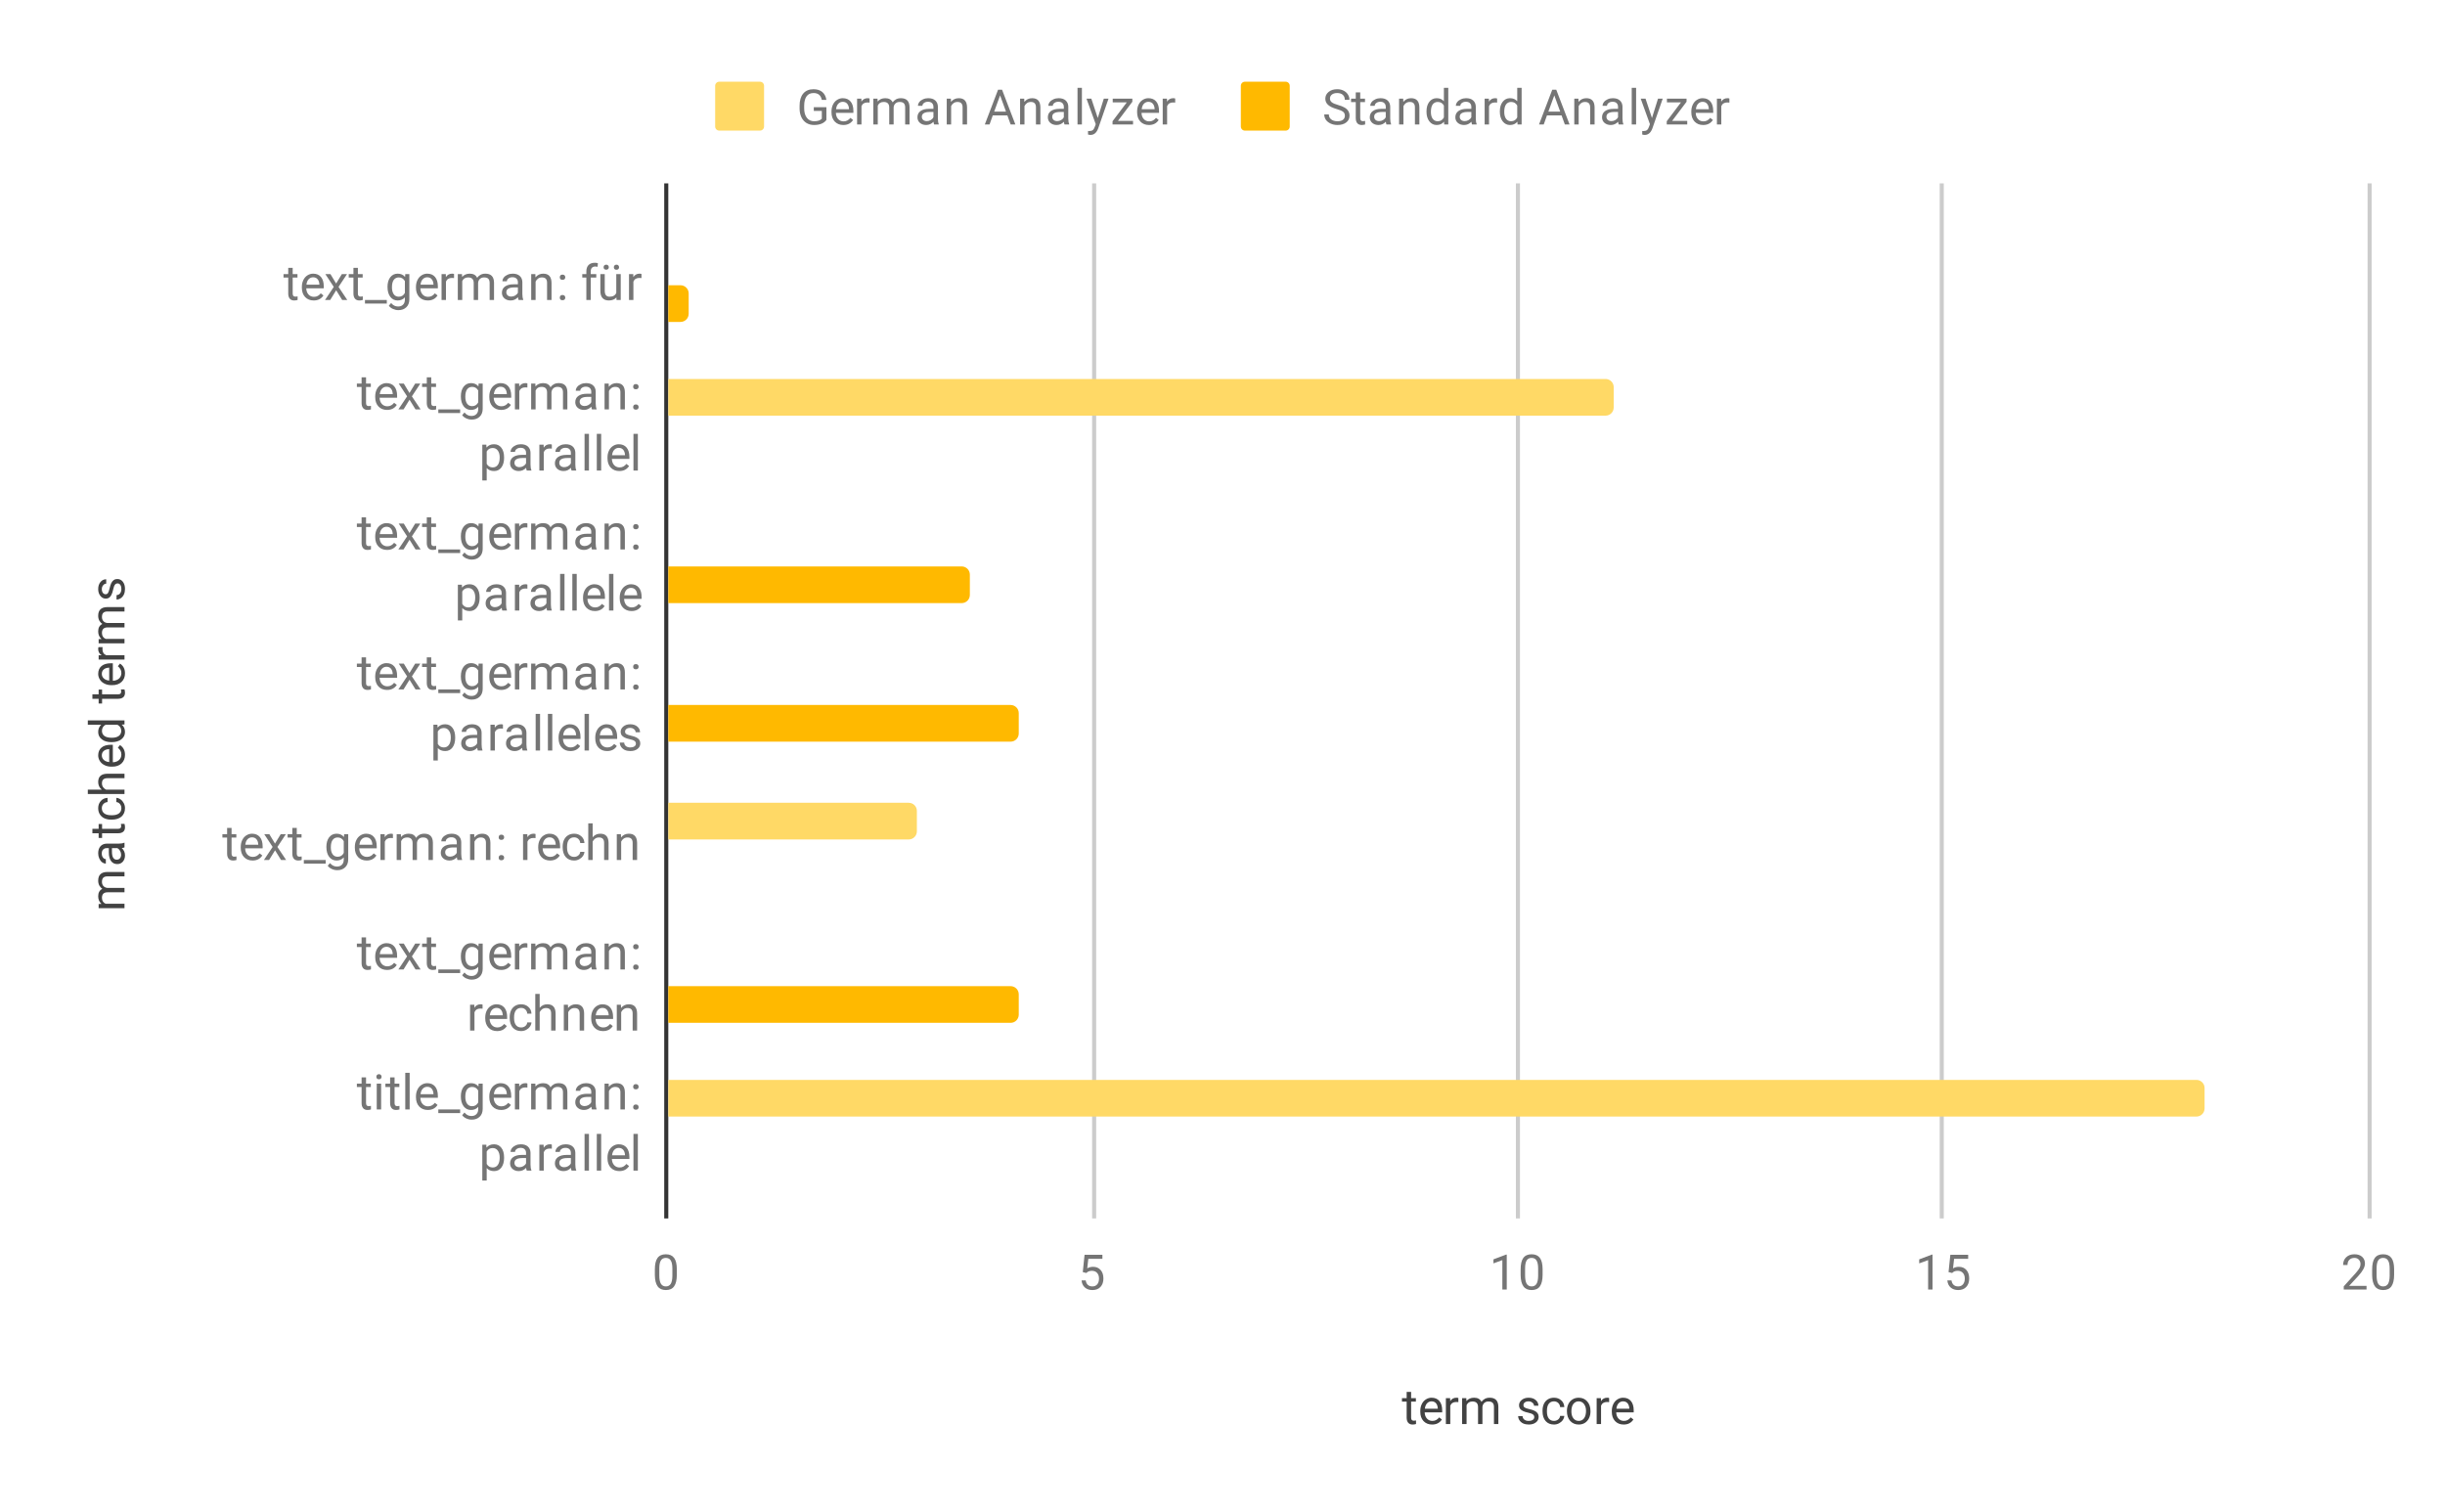<svg version="1.1" viewBox="0.0 0.0 600.0 371.0" fill="none" stroke="none" stroke-linecap="square" stroke-miterlimit="10" width="600" height="371" xmlns:xlink="http://www.w3.org/1999/xlink" xmlns="http://www.w3.org/2000/svg"><path fill="#ffffff" d="M0 0L600.0 0L600.0 371.0L0 371.0L0 0Z" fill-rule="nonzero"/><path stroke="#333333" stroke-width="1.0" stroke-linecap="butt" d="M163.5 45.5L163.5 298.5" fill-rule="nonzero"/><path stroke="#cccccc" stroke-width="1.0" stroke-linecap="butt" d="M268.5 45.5L268.5 298.5" fill-rule="nonzero"/><path stroke="#cccccc" stroke-width="1.0" stroke-linecap="butt" d="M372.5 45.5L372.5 298.5" fill-rule="nonzero"/><path stroke="#cccccc" stroke-width="1.0" stroke-linecap="butt" d="M476.5 45.5L476.5 298.5" fill-rule="nonzero"/><path stroke="#cccccc" stroke-width="1.0" stroke-linecap="butt" d="M581.5 45.5L581.5 298.5" fill-rule="nonzero"/><clipPath id="id_0"><path d="M163.53 45.917L581.45 45.917L581.45 298.45L163.53 298.45L163.53 45.917Z" clip-rule="nonzero"/></clipPath><path stroke="#000000" stroke-width="2.0" stroke-linecap="butt" stroke-opacity="0.0" clip-path="url(#id_0)" d="M164.0 68.0L164.0 59.0L164.0 59.0L164.0 68.0Z" fill-rule="nonzero"/><path fill="#ffd966" clip-path="url(#id_0)" d="M164.0 68.0L164.0 59.0L164.0 59.0L164.0 68.0Z" fill-rule="nonzero"/><path stroke="#000000" stroke-width="2.0" stroke-linecap="butt" stroke-opacity="0.0" clip-path="url(#id_0)" d="M164.0 102.0L164.0 93.0L394.0 93.0C395.105 93.0 396.0 93.895 396.0 95.0L396.0 100.0C396.0 101.105 395.105 102.0 394.0 102.0Z" fill-rule="nonzero"/><path fill="#ffd966" clip-path="url(#id_0)" d="M164.0 102.0L164.0 93.0L394.0 93.0C395.105 93.0 396.0 93.895 396.0 95.0L396.0 100.0C396.0 101.105 395.105 102.0 394.0 102.0Z" fill-rule="nonzero"/><path stroke="#000000" stroke-width="2.0" stroke-linecap="butt" stroke-opacity="0.0" clip-path="url(#id_0)" d="M164.0 137.0L164.0 128.0L164.0 128.0L164.0 137.0Z" fill-rule="nonzero"/><path fill="#ffd966" clip-path="url(#id_0)" d="M164.0 137.0L164.0 128.0L164.0 128.0L164.0 137.0Z" fill-rule="nonzero"/><path stroke="#000000" stroke-width="2.0" stroke-linecap="butt" stroke-opacity="0.0" clip-path="url(#id_0)" d="M164.0 171.0L164.0 162.0L164.0 162.0L164.0 171.0Z" fill-rule="nonzero"/><path fill="#ffd966" clip-path="url(#id_0)" d="M164.0 171.0L164.0 162.0L164.0 162.0L164.0 171.0Z" fill-rule="nonzero"/><path stroke="#000000" stroke-width="2.0" stroke-linecap="butt" stroke-opacity="0.0" clip-path="url(#id_0)" d="M164.0 206.0L164.0 197.0L223.0 197.0C224.105 197.0 225.0 197.895 225.0 199.0L225.0 204.0C225.0 205.105 224.105 206.0 223.0 206.0Z" fill-rule="nonzero"/><path fill="#ffd966" clip-path="url(#id_0)" d="M164.0 206.0L164.0 197.0L223.0 197.0C224.105 197.0 225.0 197.895 225.0 199.0L225.0 204.0C225.0 205.105 224.105 206.0 223.0 206.0Z" fill-rule="nonzero"/><path stroke="#000000" stroke-width="2.0" stroke-linecap="butt" stroke-opacity="0.0" clip-path="url(#id_0)" d="M164.0 240.0L164.0 231.0L164.0 231.0L164.0 240.0Z" fill-rule="nonzero"/><path fill="#ffd966" clip-path="url(#id_0)" d="M164.0 240.0L164.0 231.0L164.0 231.0L164.0 240.0Z" fill-rule="nonzero"/><path stroke="#000000" stroke-width="2.0" stroke-linecap="butt" stroke-opacity="0.0" clip-path="url(#id_0)" d="M164.0 274.0L164.0 265.0L539.0 265.0C540.105 265.0 541.0 265.895 541.0 267.0L541.0 272.0C541.0 273.105 540.105 274.0 539.0 274.0Z" fill-rule="nonzero"/><path fill="#ffd966" clip-path="url(#id_0)" d="M164.0 274.0L164.0 265.0L539.0 265.0C540.105 265.0 541.0 265.895 541.0 267.0L541.0 272.0C541.0 273.105 540.105 274.0 539.0 274.0Z" fill-rule="nonzero"/><path stroke="#000000" stroke-width="2.0" stroke-linecap="butt" stroke-opacity="0.0" clip-path="url(#id_0)" d="M164.0 79.0L164.0 70.0L167.0 70.0C168.105 70.0 169.0 70.895 169.0 72.0L169.0 77.0C169.0 78.105 168.105 79.0 167.0 79.0Z" fill-rule="nonzero"/><path fill="#ffb900" clip-path="url(#id_0)" d="M164.0 79.0L164.0 70.0L167.0 70.0C168.105 70.0 169.0 70.895 169.0 72.0L169.0 77.0C169.0 78.105 168.105 79.0 167.0 79.0Z" fill-rule="nonzero"/><path stroke="#000000" stroke-width="2.0" stroke-linecap="butt" stroke-opacity="0.0" clip-path="url(#id_0)" d="M164.0 113.0L164.0 104.0L164.0 104.0L164.0 113.0Z" fill-rule="nonzero"/><path fill="#ffb900" clip-path="url(#id_0)" d="M164.0 113.0L164.0 104.0L164.0 104.0L164.0 113.0Z" fill-rule="nonzero"/><path stroke="#000000" stroke-width="2.0" stroke-linecap="butt" stroke-opacity="0.0" clip-path="url(#id_0)" d="M164.0 148.0L164.0 139.0L236.0 139.0C237.105 139.0 238.0 139.895 238.0 141.0L238.0 146.0C238.0 147.105 237.105 148.0 236.0 148.0Z" fill-rule="nonzero"/><path fill="#ffb900" clip-path="url(#id_0)" d="M164.0 148.0L164.0 139.0L236.0 139.0C237.105 139.0 238.0 139.895 238.0 141.0L238.0 146.0C238.0 147.105 237.105 148.0 236.0 148.0Z" fill-rule="nonzero"/><path stroke="#000000" stroke-width="2.0" stroke-linecap="butt" stroke-opacity="0.0" clip-path="url(#id_0)" d="M164.0 182.0L164.0 173.0L248.0 173.0C249.105 173.0 250.0 173.895 250.0 175.0L250.0 180.0C250.0 181.105 249.105 182.0 248.0 182.0Z" fill-rule="nonzero"/><path fill="#ffb900" clip-path="url(#id_0)" d="M164.0 182.0L164.0 173.0L248.0 173.0C249.105 173.0 250.0 173.895 250.0 175.0L250.0 180.0C250.0 181.105 249.105 182.0 248.0 182.0Z" fill-rule="nonzero"/><path stroke="#000000" stroke-width="2.0" stroke-linecap="butt" stroke-opacity="0.0" clip-path="url(#id_0)" d="M164.0 217.0L164.0 208.0L164.0 208.0L164.0 217.0Z" fill-rule="nonzero"/><path fill="#ffb900" clip-path="url(#id_0)" d="M164.0 217.0L164.0 208.0L164.0 208.0L164.0 217.0Z" fill-rule="nonzero"/><path stroke="#000000" stroke-width="2.0" stroke-linecap="butt" stroke-opacity="0.0" clip-path="url(#id_0)" d="M164.0 251.0L164.0 242.0L248.0 242.0C249.105 242.0 250.0 242.895 250.0 244.0L250.0 249.0C250.0 250.105 249.105 251.0 248.0 251.0Z" fill-rule="nonzero"/><path fill="#ffb900" clip-path="url(#id_0)" d="M164.0 251.0L164.0 242.0L248.0 242.0C249.105 242.0 250.0 242.895 250.0 244.0L250.0 249.0C250.0 250.105 249.105 251.0 248.0 251.0Z" fill-rule="nonzero"/><path stroke="#000000" stroke-width="2.0" stroke-linecap="butt" stroke-opacity="0.0" clip-path="url(#id_0)" d="M164.0 285.0L164.0 276.0L164.0 276.0L164.0 285.0Z" fill-rule="nonzero"/><path fill="#ffb900" clip-path="url(#id_0)" d="M164.0 285.0L164.0 276.0L164.0 276.0L164.0 285.0Z" fill-rule="nonzero"/><path fill="#424242" d="M346.287 341.575L346.287 343.106L347.459 343.106L347.459 343.95L346.287 343.95L346.287 347.872Q346.287 348.262 346.443 348.45Q346.599 348.637 346.974 348.637Q347.162 348.637 347.49 348.575L347.49 349.45Q347.068 349.575 346.662 349.575Q345.943 349.575 345.568 349.137Q345.193 348.684 345.193 347.872L345.193 343.95L344.037 343.95L344.037 343.106L345.193 343.106L345.193 341.575L346.287 341.575ZM351.443 349.575Q350.146 349.575 349.334 348.731Q348.537 347.872 348.537 346.45L348.537 346.262Q348.537 345.309 348.896 344.575Q349.256 343.825 349.896 343.419Q350.553 342.997 351.303 342.997Q352.537 342.997 353.224 343.809Q353.912 344.622 353.912 346.137L353.912 346.591L349.615 346.591Q349.646 347.528 350.162 348.106Q350.693 348.684 351.506 348.684Q352.068 348.684 352.459 348.45Q352.865 348.216 353.178 347.825L353.834 348.341Q353.037 349.575 351.443 349.575ZM351.303 343.887Q350.646 343.887 350.193 344.372Q349.756 344.841 349.662 345.7L352.834 345.7L352.834 345.622Q352.787 344.794 352.381 344.341Q351.99 343.887 351.303 343.887ZM357.881 344.075Q357.631 344.044 357.349 344.044Q356.271 344.044 355.896 344.95L355.896 349.45L354.818 349.45L354.818 343.106L355.865 343.106L355.881 343.841Q356.412 342.997 357.396 342.997Q357.709 342.997 357.881 343.075L357.881 344.075ZM359.834 343.106L359.865 343.809Q360.553 342.997 361.74 342.997Q363.068 342.997 363.553 344.012Q363.865 343.559 364.365 343.278Q364.881 342.997 365.568 342.997Q367.662 342.997 367.693 345.2L367.693 349.45L366.615 349.45L366.615 345.262Q366.615 344.591 366.303 344.262Q365.99 343.919 365.256 343.919Q364.646 343.919 364.24 344.278Q363.849 344.637 363.787 345.247L363.787 349.45L362.709 349.45L362.709 345.294Q362.709 343.919 361.349 343.919Q360.287 343.919 359.896 344.825L359.896 349.45L358.803 349.45L358.803 343.106L359.834 343.106ZM376.506 347.762Q376.506 347.325 376.162 347.091Q375.834 346.841 375.006 346.669Q374.193 346.497 373.709 346.247Q373.224 345.997 372.99 345.669Q372.771 345.325 372.771 344.856Q372.771 344.075 373.428 343.544Q374.084 342.997 375.115 342.997Q376.193 342.997 376.849 343.559Q377.521 344.106 377.521 344.966L376.443 344.966Q376.443 344.528 376.053 344.216Q375.678 343.887 375.115 343.887Q374.521 343.887 374.178 344.153Q373.849 344.403 373.849 344.809Q373.849 345.2 374.162 345.403Q374.474 345.606 375.287 345.794Q376.099 345.966 376.599 346.216Q377.099 346.466 377.334 346.825Q377.584 347.184 377.584 347.684Q377.584 348.544 376.896 349.059Q376.224 349.575 375.146 349.575Q374.381 349.575 373.787 349.309Q373.209 349.028 372.881 348.544Q372.553 348.059 372.553 347.497L373.631 347.497Q373.662 348.044 374.068 348.372Q374.474 348.684 375.146 348.684Q375.756 348.684 376.131 348.434Q376.506 348.184 376.506 347.762ZM381.349 348.684Q381.928 348.684 382.365 348.341Q382.803 347.981 382.849 347.45L383.881 347.45Q383.849 347.997 383.49 348.497Q383.146 348.981 382.568 349.278Q382.006 349.575 381.349 349.575Q380.053 349.575 379.287 348.716Q378.537 347.841 378.537 346.341L378.537 346.153Q378.537 345.231 378.865 344.512Q379.209 343.794 379.834 343.403Q380.474 342.997 381.349 342.997Q382.412 342.997 383.115 343.637Q383.834 344.262 383.881 345.294L382.849 345.294Q382.803 344.669 382.381 344.278Q381.959 343.887 381.349 343.887Q380.521 343.887 380.068 344.481Q379.615 345.075 379.615 346.2L379.615 346.403Q379.615 347.497 380.068 348.091Q380.521 348.684 381.349 348.684ZM384.521 346.216Q384.521 345.294 384.881 344.544Q385.256 343.794 385.912 343.403Q386.568 342.997 387.396 342.997Q388.693 342.997 389.49 343.887Q390.303 344.778 390.303 346.278L390.303 346.356Q390.303 347.278 389.943 348.012Q389.584 348.747 388.928 349.169Q388.271 349.575 387.412 349.575Q386.131 349.575 385.318 348.684Q384.521 347.778 384.521 346.294L384.521 346.216ZM385.615 346.356Q385.615 347.403 386.099 348.044Q386.599 348.684 387.412 348.684Q388.24 348.684 388.724 348.044Q389.209 347.387 389.209 346.216Q389.209 345.184 388.709 344.544Q388.224 343.887 387.396 343.887Q386.599 343.887 386.099 344.528Q385.615 345.153 385.615 346.356ZM394.881 344.075Q394.631 344.044 394.349 344.044Q393.271 344.044 392.896 344.95L392.896 349.45L391.818 349.45L391.818 343.106L392.865 343.106L392.881 343.841Q393.412 342.997 394.396 342.997Q394.709 342.997 394.881 343.075L394.881 344.075ZM398.443 349.575Q397.146 349.575 396.334 348.731Q395.537 347.872 395.537 346.45L395.537 346.262Q395.537 345.309 395.896 344.575Q396.256 343.825 396.896 343.419Q397.553 342.997 398.303 342.997Q399.537 342.997 400.224 343.809Q400.912 344.622 400.912 346.137L400.912 346.591L396.615 346.591Q396.646 347.528 397.162 348.106Q397.693 348.684 398.506 348.684Q399.068 348.684 399.459 348.45Q399.865 348.216 400.178 347.825L400.834 348.341Q400.037 349.575 398.443 349.575ZM398.303 343.887Q397.646 343.887 397.193 344.372Q396.756 344.841 396.662 345.7L399.834 345.7L399.834 345.622Q399.787 344.794 399.381 344.341Q398.99 343.887 398.303 343.887Z" fill-rule="nonzero"/><path fill="#424242" d="M24.206 221.84L24.909 221.808Q24.097 221.121 24.097 219.933Q24.097 218.605 25.113 218.121Q24.659 217.808 24.378 217.308Q24.097 216.793 24.097 216.105Q24.097 214.011 26.3 213.98L30.55 213.98L30.55 215.058L26.363 215.058Q25.691 215.058 25.363 215.371Q25.019 215.683 25.019 216.418Q25.019 217.027 25.378 217.433Q25.738 217.824 26.347 217.886L30.55 217.886L30.55 218.965L26.394 218.965Q25.019 218.965 25.019 220.324Q25.019 221.386 25.925 221.777L30.55 221.777L30.55 222.871L24.206 222.871L24.206 221.84ZM30.55 207.949Q30.363 208.043 29.878 208.105Q30.675 208.855 30.675 209.902Q30.675 210.84 30.144 211.449Q29.613 212.043 28.784 212.043Q27.8 212.043 27.253 211.293Q26.706 210.543 26.706 209.168L26.706 208.121L26.206 208.121Q25.644 208.121 25.316 208.465Q24.972 208.793 24.972 209.465Q24.972 210.043 25.269 210.433Q25.55 210.824 25.972 210.824L25.972 211.918Q25.488 211.918 25.05 211.59Q24.613 211.246 24.363 210.668Q24.097 210.09 24.097 209.402Q24.097 208.293 24.644 207.683Q25.191 207.058 26.144 207.027L29.066 207.027Q29.941 207.027 30.456 206.808L30.55 206.808L30.55 207.949ZM29.722 209.746Q29.722 209.23 29.456 208.777Q29.191 208.324 28.769 208.121L27.472 208.121L27.472 208.965Q27.472 210.965 28.644 210.965Q29.144 210.965 29.441 210.621Q29.722 210.277 29.722 209.746ZM22.675 203.386L24.206 203.386L24.206 202.215L25.05 202.215L25.05 203.386L28.972 203.386Q29.363 203.386 29.55 203.23Q29.738 203.074 29.738 202.699Q29.738 202.511 29.675 202.183L30.55 202.183Q30.675 202.605 30.675 203.011Q30.675 203.73 30.238 204.105Q29.784 204.48 28.972 204.48L25.05 204.48L25.05 205.636L24.206 205.636L24.206 204.48L22.675 204.48L22.675 203.386ZM29.784 198.324Q29.784 197.746 29.441 197.308Q29.081 196.871 28.55 196.824L28.55 195.793Q29.097 195.824 29.597 196.183Q30.081 196.527 30.378 197.105Q30.675 197.668 30.675 198.324Q30.675 199.621 29.816 200.386Q28.941 201.136 27.441 201.136L27.253 201.136Q26.331 201.136 25.613 200.808Q24.894 200.465 24.503 199.84Q24.097 199.199 24.097 198.324Q24.097 197.261 24.738 196.558Q25.363 195.84 26.394 195.793L26.394 196.824Q25.769 196.871 25.378 197.293Q24.988 197.715 24.988 198.324Q24.988 199.152 25.581 199.605Q26.175 200.058 27.3 200.058L27.503 200.058Q28.597 200.058 29.191 199.605Q29.784 199.152 29.784 198.324ZM24.972 193.777Q24.097 193.058 24.097 191.902Q24.097 189.886 26.363 189.871L30.55 189.871L30.55 190.965L26.347 190.965Q25.675 190.965 25.347 191.277Q25.019 191.574 25.019 192.23Q25.019 192.761 25.3 193.168Q25.581 193.558 26.034 193.777L30.55 193.777L30.55 194.855L21.55 194.855L21.55 193.777L24.972 193.777ZM30.675 185.23Q30.675 186.527 29.831 187.34Q28.972 188.136 27.55 188.136L27.363 188.136Q26.409 188.136 25.675 187.777Q24.925 187.418 24.519 186.777Q24.097 186.121 24.097 185.371Q24.097 184.136 24.909 183.449Q25.722 182.761 27.238 182.761L27.691 182.761L27.691 187.058Q28.628 187.027 29.206 186.511Q29.784 185.98 29.784 185.168Q29.784 184.605 29.55 184.215Q29.316 183.808 28.925 183.496L29.441 182.84Q30.675 183.636 30.675 185.23ZM24.988 185.371Q24.988 186.027 25.472 186.48Q25.941 186.918 26.8 187.011L26.8 183.84L26.722 183.84Q25.894 183.886 25.441 184.293Q24.988 184.683 24.988 185.371ZM27.331 182.121Q25.863 182.121 24.988 181.433Q24.097 180.746 24.097 179.621Q24.097 178.511 24.847 177.855L21.55 177.855L21.55 176.777L30.55 176.777L30.55 177.777L29.863 177.824Q30.675 178.48 30.675 179.636Q30.675 180.73 29.769 181.433Q28.863 182.121 27.409 182.121L27.331 182.121ZM27.456 181.043Q28.534 181.043 29.144 180.605Q29.753 180.152 29.753 179.371Q29.753 178.34 28.816 177.855L25.909 177.855Q25.019 178.34 25.019 179.355Q25.019 180.152 25.628 180.605Q26.238 181.043 27.456 181.043ZM22.675 170.386L24.206 170.386L24.206 169.215L25.05 169.215L25.05 170.386L28.972 170.386Q29.363 170.386 29.55 170.23Q29.738 170.074 29.738 169.699Q29.738 169.511 29.675 169.183L30.55 169.183Q30.675 169.605 30.675 170.011Q30.675 170.73 30.238 171.105Q29.784 171.48 28.972 171.48L25.05 171.48L25.05 172.636L24.206 172.636L24.206 171.48L22.675 171.48L22.675 170.386ZM30.675 165.23Q30.675 166.527 29.831 167.34Q28.972 168.136 27.55 168.136L27.363 168.136Q26.409 168.136 25.675 167.777Q24.925 167.418 24.519 166.777Q24.097 166.121 24.097 165.371Q24.097 164.136 24.909 163.449Q25.722 162.761 27.238 162.761L27.691 162.761L27.691 167.058Q28.628 167.027 29.206 166.511Q29.784 165.98 29.784 165.168Q29.784 164.605 29.55 164.215Q29.316 163.808 28.925 163.496L29.441 162.84Q30.675 163.636 30.675 165.23ZM24.988 165.371Q24.988 166.027 25.472 166.48Q25.941 166.918 26.8 167.011L26.8 163.84L26.722 163.84Q25.894 163.886 25.441 164.293Q24.988 164.683 24.988 165.371ZM25.175 158.793Q25.144 159.043 25.144 159.324Q25.144 160.402 26.05 160.777L30.55 160.777L30.55 161.855L24.206 161.855L24.206 160.808L24.941 160.793Q24.097 160.261 24.097 159.277Q24.097 158.965 24.175 158.793L25.175 158.793ZM24.206 156.84L24.909 156.808Q24.097 156.121 24.097 154.933Q24.097 153.605 25.113 153.121Q24.659 152.808 24.378 152.308Q24.097 151.793 24.097 151.105Q24.097 149.011 26.3 148.98L30.55 148.98L30.55 150.058L26.363 150.058Q25.691 150.058 25.363 150.371Q25.019 150.683 25.019 151.418Q25.019 152.027 25.378 152.433Q25.738 152.824 26.347 152.886L30.55 152.886L30.55 153.965L26.394 153.965Q25.019 153.965 25.019 155.324Q25.019 156.386 25.925 156.777L30.55 156.777L30.55 157.871L24.206 157.871L24.206 156.84ZM28.863 143.168Q28.425 143.168 28.191 143.511Q27.941 143.84 27.769 144.668Q27.597 145.48 27.347 145.965Q27.097 146.449 26.769 146.683Q26.425 146.902 25.956 146.902Q25.175 146.902 24.644 146.246Q24.097 145.59 24.097 144.558Q24.097 143.48 24.659 142.824Q25.206 142.152 26.066 142.152L26.066 143.23Q25.628 143.23 25.316 143.621Q24.988 143.996 24.988 144.558Q24.988 145.152 25.253 145.496Q25.503 145.824 25.909 145.824Q26.3 145.824 26.503 145.511Q26.706 145.199 26.894 144.386Q27.066 143.574 27.316 143.074Q27.566 142.574 27.925 142.34Q28.284 142.09 28.784 142.09Q29.644 142.09 30.159 142.777Q30.675 143.449 30.675 144.527Q30.675 145.293 30.409 145.886Q30.128 146.465 29.644 146.793Q29.159 147.121 28.597 147.121L28.597 146.043Q29.144 146.011 29.472 145.605Q29.784 145.199 29.784 144.527Q29.784 143.918 29.534 143.543Q29.284 143.168 28.863 143.168Z" fill-rule="nonzero"/><path fill="#757575" d="M71.827 65.734L71.827 67.265L72.999 67.265L72.999 68.109L71.827 68.109L71.827 72.03Q71.827 72.421 71.983 72.609Q72.139 72.796 72.514 72.796Q72.702 72.796 73.03 72.734L73.03 73.609Q72.608 73.734 72.202 73.734Q71.483 73.734 71.108 73.296Q70.733 72.843 70.733 72.03L70.733 68.109L69.577 68.109L69.577 67.265L70.733 67.265L70.733 65.734L71.827 65.734ZM76.983 73.734Q75.686 73.734 74.874 72.89Q74.077 72.03 74.077 70.609L74.077 70.421Q74.077 69.468 74.436 68.734Q74.796 67.984 75.436 67.577Q76.093 67.155 76.843 67.155Q78.077 67.155 78.764 67.968Q79.452 68.78 79.452 70.296L79.452 70.749L75.155 70.749Q75.186 71.687 75.702 72.265Q76.233 72.843 77.046 72.843Q77.608 72.843 77.999 72.609Q78.405 72.374 78.718 71.984L79.374 72.499Q78.577 73.734 76.983 73.734ZM76.843 68.046Q76.186 68.046 75.733 68.53Q75.296 68.999 75.202 69.859L78.374 69.859L78.374 69.78Q78.327 68.952 77.921 68.499Q77.53 68.046 76.843 68.046ZM82.483 69.577L83.889 67.265L85.155 67.265L83.077 70.405L85.218 73.609L83.968 73.609L82.499 71.234L81.03 73.609L79.764 73.609L81.905 70.405L79.843 67.265L81.093 67.265L82.483 69.577ZM87.827 65.734L87.827 67.265L88.999 67.265L88.999 68.109L87.827 68.109L87.827 72.03Q87.827 72.421 87.983 72.609Q88.139 72.796 88.514 72.796Q88.702 72.796 89.03 72.734L89.03 73.609Q88.608 73.734 88.202 73.734Q87.483 73.734 87.108 73.296Q86.733 72.843 86.733 72.03L86.733 68.109L85.577 68.109L85.577 67.265L86.733 67.265L86.733 65.734L87.827 65.734ZM94.921 74.499L89.561 74.499L89.561 73.609L94.921 73.609L94.921 74.499ZM95.093 70.39Q95.093 68.905 95.78 68.03Q96.468 67.155 97.593 67.155Q98.749 67.155 99.405 67.968L99.452 67.265L100.452 67.265L100.452 73.452Q100.452 74.687 99.718 75.39Q98.983 76.109 97.764 76.109Q97.077 76.109 96.421 75.812Q95.764 75.515 95.421 75.015L95.983 74.359Q96.671 75.218 97.686 75.218Q98.468 75.218 98.905 74.765Q99.358 74.327 99.358 73.515L99.358 72.968Q98.702 73.734 97.577 73.734Q96.468 73.734 95.78 72.843Q95.093 71.937 95.093 70.39ZM96.186 70.515Q96.186 71.577 96.624 72.202Q97.061 72.812 97.858 72.812Q98.874 72.812 99.358 71.874L99.358 68.984Q98.858 68.077 97.858 68.077Q97.077 68.077 96.624 68.687Q96.186 69.296 96.186 70.515ZM104.983 73.734Q103.686 73.734 102.874 72.89Q102.077 72.03 102.077 70.609L102.077 70.421Q102.077 69.468 102.436 68.734Q102.796 67.984 103.436 67.577Q104.093 67.155 104.843 67.155Q106.077 67.155 106.764 67.968Q107.452 68.78 107.452 70.296L107.452 70.749L103.155 70.749Q103.186 71.687 103.702 72.265Q104.233 72.843 105.046 72.843Q105.608 72.843 105.999 72.609Q106.405 72.374 106.718 71.984L107.374 72.499Q106.577 73.734 104.983 73.734ZM104.843 68.046Q104.186 68.046 103.733 68.53Q103.296 68.999 103.202 69.859L106.374 69.859L106.374 69.78Q106.327 68.952 105.921 68.499Q105.53 68.046 104.843 68.046ZM111.421 68.234Q111.171 68.202 110.889 68.202Q109.811 68.202 109.436 69.109L109.436 73.609L108.358 73.609L108.358 67.265L109.405 67.265L109.421 67.999Q109.952 67.155 110.936 67.155Q111.249 67.155 111.421 67.234L111.421 68.234ZM113.374 67.265L113.405 67.968Q114.093 67.155 115.28 67.155Q116.608 67.155 117.093 68.171Q117.405 67.718 117.905 67.437Q118.421 67.155 119.108 67.155Q121.202 67.155 121.233 69.359L121.233 73.609L120.155 73.609L120.155 69.421Q120.155 68.749 119.843 68.421Q119.53 68.077 118.796 68.077Q118.186 68.077 117.78 68.437Q117.389 68.796 117.327 69.405L117.327 73.609L116.249 73.609L116.249 69.452Q116.249 68.077 114.889 68.077Q113.827 68.077 113.436 68.984L113.436 73.609L112.343 73.609L112.343 67.265L113.374 67.265ZM127.264 73.609Q127.171 73.421 127.108 72.937Q126.358 73.734 125.311 73.734Q124.374 73.734 123.764 73.202Q123.171 72.671 123.171 71.843Q123.171 70.859 123.921 70.312Q124.671 69.765 126.046 69.765L127.093 69.765L127.093 69.265Q127.093 68.702 126.749 68.374Q126.421 68.03 125.749 68.03Q125.171 68.03 124.78 68.327Q124.389 68.609 124.389 69.03L123.296 69.03Q123.296 68.546 123.624 68.109Q123.968 67.671 124.546 67.421Q125.124 67.155 125.811 67.155Q126.921 67.155 127.53 67.702Q128.155 68.249 128.186 69.202L128.186 72.124Q128.186 72.999 128.405 73.515L128.405 73.609L127.264 73.609ZM125.468 72.78Q125.983 72.78 126.436 72.515Q126.889 72.249 127.093 71.827L127.093 70.53L126.249 70.53Q124.249 70.53 124.249 71.702Q124.249 72.202 124.593 72.499Q124.936 72.78 125.468 72.78ZM131.374 67.265L131.405 68.062Q132.139 67.155 133.311 67.155Q135.327 67.155 135.343 69.421L135.343 73.609L134.249 73.609L134.249 69.405Q134.249 68.734 133.936 68.405Q133.639 68.077 132.983 68.077Q132.452 68.077 132.046 68.359Q131.655 68.64 131.436 69.093L131.436 73.609L130.358 73.609L130.358 67.265L131.374 67.265ZM137.374 73.046Q137.374 72.765 137.53 72.577Q137.702 72.39 138.03 72.39Q138.374 72.39 138.546 72.577Q138.718 72.765 138.718 73.046Q138.718 73.312 138.546 73.499Q138.374 73.671 138.03 73.671Q137.702 73.671 137.53 73.499Q137.374 73.312 137.374 73.046ZM137.374 68.046Q137.374 67.765 137.53 67.577Q137.702 67.39 138.03 67.39Q138.374 67.39 138.546 67.577Q138.718 67.765 138.718 68.046Q138.718 68.312 138.546 68.499Q138.374 68.671 138.03 68.671Q137.702 68.671 137.53 68.499Q137.374 68.312 137.374 68.046ZM143.889 73.609L143.889 68.109L142.889 68.109L142.889 67.265L143.889 67.265L143.889 66.624Q143.889 65.593 144.421 65.046Q144.968 64.484 145.968 64.484Q146.343 64.484 146.718 64.577L146.655 65.468Q146.374 65.405 146.077 65.405Q145.546 65.405 145.249 65.718Q144.968 66.03 144.968 66.593L144.968 67.265L146.327 67.265L146.327 68.109L144.968 68.109L144.968 73.609L143.889 73.609ZM151.264 72.984Q150.639 73.734 149.405 73.734Q148.389 73.734 147.858 73.14Q147.327 72.546 147.327 71.39L147.327 67.265L148.405 67.265L148.405 71.359Q148.405 72.812 149.577 72.812Q150.827 72.812 151.233 71.874L151.233 67.265L152.327 67.265L152.327 73.609L151.296 73.609L151.264 72.984ZM148.124 65.577Q148.124 65.312 148.28 65.14Q148.452 64.952 148.764 64.952Q149.077 64.952 149.233 65.14Q149.405 65.312 149.405 65.577Q149.405 65.843 149.233 66.015Q149.077 66.187 148.764 66.187Q148.452 66.187 148.28 66.015Q148.124 65.843 148.124 65.577ZM150.639 65.593Q150.639 65.327 150.796 65.14Q150.968 64.952 151.28 64.952Q151.593 64.952 151.749 65.14Q151.921 65.327 151.921 65.593Q151.921 65.843 151.749 66.03Q151.593 66.202 151.28 66.202Q150.968 66.202 150.796 66.03Q150.639 65.843 150.639 65.593ZM157.421 68.234Q157.171 68.202 156.889 68.202Q155.811 68.202 155.436 69.109L155.436 73.609L154.358 73.609L154.358 67.265L155.405 67.265L155.421 67.999Q155.952 67.155 156.936 67.155Q157.249 67.155 157.421 67.234L157.421 68.234Z" fill-rule="nonzero"/><path fill="#757575" d="M89.827 92.592L89.827 94.123L90.999 94.123L90.999 94.967L89.827 94.967L89.827 98.889Q89.827 99.279 89.983 99.467Q90.139 99.654 90.514 99.654Q90.702 99.654 91.03 99.592L91.03 100.467Q90.608 100.592 90.202 100.592Q89.483 100.592 89.108 100.154Q88.733 99.701 88.733 98.889L88.733 94.967L87.577 94.967L87.577 94.123L88.733 94.123L88.733 92.592L89.827 92.592ZM94.983 100.592Q93.686 100.592 92.874 99.748Q92.077 98.889 92.077 97.467L92.077 97.279Q92.077 96.326 92.436 95.592Q92.796 94.842 93.436 94.436Q94.093 94.014 94.843 94.014Q96.077 94.014 96.764 94.826Q97.452 95.639 97.452 97.154L97.452 97.607L93.155 97.607Q93.186 98.545 93.702 99.123Q94.233 99.701 95.046 99.701Q95.608 99.701 95.999 99.467Q96.405 99.232 96.718 98.842L97.374 99.357Q96.577 100.592 94.983 100.592ZM94.843 94.904Q94.186 94.904 93.733 95.389Q93.296 95.857 93.202 96.717L96.374 96.717L96.374 96.639Q96.327 95.811 95.921 95.357Q95.53 94.904 94.843 94.904ZM100.483 96.436L101.889 94.123L103.155 94.123L101.077 97.264L103.218 100.467L101.968 100.467L100.499 98.092L99.03 100.467L97.764 100.467L99.905 97.264L97.843 94.123L99.093 94.123L100.483 96.436ZM105.827 92.592L105.827 94.123L106.999 94.123L106.999 94.967L105.827 94.967L105.827 98.889Q105.827 99.279 105.983 99.467Q106.139 99.654 106.514 99.654Q106.702 99.654 107.03 99.592L107.03 100.467Q106.608 100.592 106.202 100.592Q105.483 100.592 105.108 100.154Q104.733 99.701 104.733 98.889L104.733 94.967L103.577 94.967L103.577 94.123L104.733 94.123L104.733 92.592L105.827 92.592ZM112.921 101.357L107.561 101.357L107.561 100.467L112.921 100.467L112.921 101.357ZM113.093 97.248Q113.093 95.764 113.78 94.889Q114.468 94.014 115.593 94.014Q116.749 94.014 117.405 94.826L117.452 94.123L118.452 94.123L118.452 100.311Q118.452 101.545 117.718 102.248Q116.983 102.967 115.764 102.967Q115.077 102.967 114.421 102.67Q113.764 102.373 113.421 101.873L113.983 101.217Q114.671 102.076 115.686 102.076Q116.468 102.076 116.905 101.623Q117.358 101.186 117.358 100.373L117.358 99.826Q116.702 100.592 115.577 100.592Q114.468 100.592 113.78 99.701Q113.093 98.795 113.093 97.248ZM114.186 97.373Q114.186 98.436 114.624 99.061Q115.061 99.67 115.858 99.67Q116.874 99.67 117.358 98.732L117.358 95.842Q116.858 94.936 115.858 94.936Q115.077 94.936 114.624 95.545Q114.186 96.154 114.186 97.373ZM122.983 100.592Q121.686 100.592 120.874 99.748Q120.077 98.889 120.077 97.467L120.077 97.279Q120.077 96.326 120.436 95.592Q120.796 94.842 121.436 94.436Q122.093 94.014 122.843 94.014Q124.077 94.014 124.764 94.826Q125.452 95.639 125.452 97.154L125.452 97.607L121.155 97.607Q121.186 98.545 121.702 99.123Q122.233 99.701 123.046 99.701Q123.608 99.701 123.999 99.467Q124.405 99.232 124.718 98.842L125.374 99.357Q124.577 100.592 122.983 100.592ZM122.843 94.904Q122.186 94.904 121.733 95.389Q121.296 95.857 121.202 96.717L124.374 96.717L124.374 96.639Q124.327 95.811 123.921 95.357Q123.53 94.904 122.843 94.904ZM129.421 95.092Q129.171 95.061 128.889 95.061Q127.811 95.061 127.436 95.967L127.436 100.467L126.358 100.467L126.358 94.123L127.405 94.123L127.421 94.857Q127.952 94.014 128.936 94.014Q129.249 94.014 129.421 94.092L129.421 95.092ZM131.374 94.123L131.405 94.826Q132.093 94.014 133.28 94.014Q134.608 94.014 135.093 95.029Q135.405 94.576 135.905 94.295Q136.421 94.014 137.108 94.014Q139.202 94.014 139.233 96.217L139.233 100.467L138.155 100.467L138.155 96.279Q138.155 95.607 137.843 95.279Q137.53 94.936 136.796 94.936Q136.186 94.936 135.78 95.295Q135.389 95.654 135.327 96.264L135.327 100.467L134.249 100.467L134.249 96.311Q134.249 94.936 132.889 94.936Q131.827 94.936 131.436 95.842L131.436 100.467L130.343 100.467L130.343 94.123L131.374 94.123ZM145.264 100.467Q145.171 100.279 145.108 99.795Q144.358 100.592 143.311 100.592Q142.374 100.592 141.764 100.061Q141.171 99.529 141.171 98.701Q141.171 97.717 141.921 97.17Q142.671 96.623 144.046 96.623L145.093 96.623L145.093 96.123Q145.093 95.561 144.749 95.232Q144.421 94.889 143.749 94.889Q143.171 94.889 142.78 95.186Q142.389 95.467 142.389 95.889L141.296 95.889Q141.296 95.404 141.624 94.967Q141.968 94.529 142.546 94.279Q143.124 94.014 143.811 94.014Q144.921 94.014 145.53 94.561Q146.155 95.107 146.186 96.061L146.186 98.982Q146.186 99.857 146.405 100.373L146.405 100.467L145.264 100.467ZM143.468 99.639Q143.983 99.639 144.436 99.373Q144.889 99.107 145.093 98.686L145.093 97.389L144.249 97.389Q142.249 97.389 142.249 98.561Q142.249 99.061 142.593 99.357Q142.936 99.639 143.468 99.639ZM149.374 94.123L149.405 94.92Q150.139 94.014 151.311 94.014Q153.327 94.014 153.343 96.279L153.343 100.467L152.249 100.467L152.249 96.264Q152.249 95.592 151.936 95.264Q151.639 94.936 150.983 94.936Q150.452 94.936 150.046 95.217Q149.655 95.498 149.436 95.951L149.436 100.467L148.358 100.467L148.358 94.123L149.374 94.123ZM155.374 99.904Q155.374 99.623 155.53 99.436Q155.702 99.248 156.03 99.248Q156.374 99.248 156.546 99.436Q156.718 99.623 156.718 99.904Q156.718 100.17 156.546 100.357Q156.374 100.529 156.03 100.529Q155.702 100.529 155.53 100.357Q155.374 100.17 155.374 99.904ZM155.374 94.904Q155.374 94.623 155.53 94.436Q155.702 94.248 156.03 94.248Q156.374 94.248 156.546 94.436Q156.718 94.623 156.718 94.904Q156.718 95.17 156.546 95.357Q156.374 95.529 156.03 95.529Q155.702 95.529 155.53 95.357Q155.374 95.17 155.374 94.904Z" fill-rule="nonzero"/><path fill="#757575" d="M123.702 112.373Q123.702 113.811 123.046 114.701Q122.389 115.592 121.249 115.592Q120.093 115.592 119.436 114.857L119.436 117.904L118.358 117.904L118.358 109.123L119.343 109.123L119.389 109.826Q120.061 109.014 121.233 109.014Q122.374 109.014 123.03 109.873Q123.702 110.732 123.702 112.264L123.702 112.373ZM122.624 112.248Q122.624 111.17 122.155 110.561Q121.702 109.936 120.905 109.936Q119.921 109.936 119.436 110.795L119.436 113.826Q119.921 114.701 120.921 114.701Q121.702 114.701 122.155 114.092Q122.624 113.467 122.624 112.248ZM129.264 115.467Q129.171 115.279 129.108 114.795Q128.358 115.592 127.311 115.592Q126.374 115.592 125.764 115.061Q125.171 114.529 125.171 113.701Q125.171 112.717 125.921 112.17Q126.671 111.623 128.046 111.623L129.093 111.623L129.093 111.123Q129.093 110.561 128.749 110.232Q128.421 109.889 127.749 109.889Q127.171 109.889 126.78 110.186Q126.389 110.467 126.389 110.889L125.296 110.889Q125.296 110.404 125.624 109.967Q125.968 109.529 126.546 109.279Q127.124 109.014 127.811 109.014Q128.921 109.014 129.53 109.561Q130.155 110.107 130.186 111.061L130.186 113.982Q130.186 114.857 130.405 115.373L130.405 115.467L129.264 115.467ZM127.468 114.639Q127.983 114.639 128.436 114.373Q128.889 114.107 129.093 113.686L129.093 112.389L128.249 112.389Q126.249 112.389 126.249 113.561Q126.249 114.061 126.593 114.357Q126.936 114.639 127.468 114.639ZM135.421 110.092Q135.171 110.061 134.889 110.061Q133.811 110.061 133.436 110.967L133.436 115.467L132.358 115.467L132.358 109.123L133.405 109.123L133.421 109.857Q133.952 109.014 134.936 109.014Q135.249 109.014 135.421 109.092L135.421 110.092ZM140.264 115.467Q140.171 115.279 140.108 114.795Q139.358 115.592 138.311 115.592Q137.374 115.592 136.764 115.061Q136.171 114.529 136.171 113.701Q136.171 112.717 136.921 112.17Q137.671 111.623 139.046 111.623L140.093 111.623L140.093 111.123Q140.093 110.561 139.749 110.232Q139.421 109.889 138.749 109.889Q138.171 109.889 137.78 110.186Q137.389 110.467 137.389 110.889L136.296 110.889Q136.296 110.404 136.624 109.967Q136.968 109.529 137.546 109.279Q138.124 109.014 138.811 109.014Q139.921 109.014 140.53 109.561Q141.155 110.107 141.186 111.061L141.186 113.982Q141.186 114.857 141.405 115.373L141.405 115.467L140.264 115.467ZM138.468 114.639Q138.983 114.639 139.436 114.373Q139.889 114.107 140.093 113.686L140.093 112.389L139.249 112.389Q137.249 112.389 137.249 113.561Q137.249 114.061 137.593 114.357Q137.936 114.639 138.468 114.639ZM144.53 115.467L143.452 115.467L143.452 106.467L144.53 106.467L144.53 115.467ZM147.53 115.467L146.452 115.467L146.452 106.467L147.53 106.467L147.53 115.467ZM151.983 115.592Q150.686 115.592 149.874 114.748Q149.077 113.889 149.077 112.467L149.077 112.279Q149.077 111.326 149.436 110.592Q149.796 109.842 150.436 109.436Q151.093 109.014 151.843 109.014Q153.077 109.014 153.764 109.826Q154.452 110.639 154.452 112.154L154.452 112.607L150.155 112.607Q150.186 113.545 150.702 114.123Q151.233 114.701 152.046 114.701Q152.608 114.701 152.999 114.467Q153.405 114.232 153.718 113.842L154.374 114.357Q153.577 115.592 151.983 115.592ZM151.843 109.904Q151.186 109.904 150.733 110.389Q150.296 110.857 150.202 111.717L153.374 111.717L153.374 111.639Q153.327 110.811 152.921 110.357Q152.53 109.904 151.843 109.904ZM156.53 115.467L155.452 115.467L155.452 106.467L156.53 106.467L156.53 115.467Z" fill-rule="nonzero"/><path fill="#757575" d="M89.827 126.95L89.827 128.481L90.999 128.481L90.999 129.325L89.827 129.325L89.827 133.247Q89.827 133.638 89.983 133.825Q90.139 134.013 90.514 134.013Q90.702 134.013 91.03 133.95L91.03 134.825Q90.608 134.95 90.202 134.95Q89.483 134.95 89.108 134.513Q88.733 134.059 88.733 133.247L88.733 129.325L87.577 129.325L87.577 128.481L88.733 128.481L88.733 126.95L89.827 126.95ZM94.983 134.95Q93.686 134.95 92.874 134.106Q92.077 133.247 92.077 131.825L92.077 131.638Q92.077 130.684 92.436 129.95Q92.796 129.2 93.436 128.794Q94.093 128.372 94.843 128.372Q96.077 128.372 96.764 129.184Q97.452 129.997 97.452 131.513L97.452 131.966L93.155 131.966Q93.186 132.903 93.702 133.481Q94.233 134.059 95.046 134.059Q95.608 134.059 95.999 133.825Q96.405 133.591 96.718 133.2L97.374 133.716Q96.577 134.95 94.983 134.95ZM94.843 129.263Q94.186 129.263 93.733 129.747Q93.296 130.216 93.202 131.075L96.374 131.075L96.374 130.997Q96.327 130.169 95.921 129.716Q95.53 129.263 94.843 129.263ZM100.483 130.794L101.889 128.481L103.155 128.481L101.077 131.622L103.218 134.825L101.968 134.825L100.499 132.45L99.03 134.825L97.764 134.825L99.905 131.622L97.843 128.481L99.093 128.481L100.483 130.794ZM105.827 126.95L105.827 128.481L106.999 128.481L106.999 129.325L105.827 129.325L105.827 133.247Q105.827 133.638 105.983 133.825Q106.139 134.013 106.514 134.013Q106.702 134.013 107.03 133.95L107.03 134.825Q106.608 134.95 106.202 134.95Q105.483 134.95 105.108 134.513Q104.733 134.059 104.733 133.247L104.733 129.325L103.577 129.325L103.577 128.481L104.733 128.481L104.733 126.95L105.827 126.95ZM112.921 135.716L107.561 135.716L107.561 134.825L112.921 134.825L112.921 135.716ZM113.093 131.606Q113.093 130.122 113.78 129.247Q114.468 128.372 115.593 128.372Q116.749 128.372 117.405 129.184L117.452 128.481L118.452 128.481L118.452 134.669Q118.452 135.903 117.718 136.606Q116.983 137.325 115.764 137.325Q115.077 137.325 114.421 137.028Q113.764 136.731 113.421 136.231L113.983 135.575Q114.671 136.434 115.686 136.434Q116.468 136.434 116.905 135.981Q117.358 135.544 117.358 134.731L117.358 134.184Q116.702 134.95 115.577 134.95Q114.468 134.95 113.78 134.059Q113.093 133.153 113.093 131.606ZM114.186 131.731Q114.186 132.794 114.624 133.419Q115.061 134.028 115.858 134.028Q116.874 134.028 117.358 133.091L117.358 130.2Q116.858 129.294 115.858 129.294Q115.077 129.294 114.624 129.903Q114.186 130.513 114.186 131.731ZM122.983 134.95Q121.686 134.95 120.874 134.106Q120.077 133.247 120.077 131.825L120.077 131.638Q120.077 130.684 120.436 129.95Q120.796 129.2 121.436 128.794Q122.093 128.372 122.843 128.372Q124.077 128.372 124.764 129.184Q125.452 129.997 125.452 131.513L125.452 131.966L121.155 131.966Q121.186 132.903 121.702 133.481Q122.233 134.059 123.046 134.059Q123.608 134.059 123.999 133.825Q124.405 133.591 124.718 133.2L125.374 133.716Q124.577 134.95 122.983 134.95ZM122.843 129.263Q122.186 129.263 121.733 129.747Q121.296 130.216 121.202 131.075L124.374 131.075L124.374 130.997Q124.327 130.169 123.921 129.716Q123.53 129.263 122.843 129.263ZM129.421 129.45Q129.171 129.419 128.889 129.419Q127.811 129.419 127.436 130.325L127.436 134.825L126.358 134.825L126.358 128.481L127.405 128.481L127.421 129.216Q127.952 128.372 128.936 128.372Q129.249 128.372 129.421 128.45L129.421 129.45ZM131.374 128.481L131.405 129.184Q132.093 128.372 133.28 128.372Q134.608 128.372 135.093 129.388Q135.405 128.934 135.905 128.653Q136.421 128.372 137.108 128.372Q139.202 128.372 139.233 130.575L139.233 134.825L138.155 134.825L138.155 130.638Q138.155 129.966 137.843 129.638Q137.53 129.294 136.796 129.294Q136.186 129.294 135.78 129.653Q135.389 130.013 135.327 130.622L135.327 134.825L134.249 134.825L134.249 130.669Q134.249 129.294 132.889 129.294Q131.827 129.294 131.436 130.2L131.436 134.825L130.343 134.825L130.343 128.481L131.374 128.481ZM145.264 134.825Q145.171 134.638 145.108 134.153Q144.358 134.95 143.311 134.95Q142.374 134.95 141.764 134.419Q141.171 133.888 141.171 133.059Q141.171 132.075 141.921 131.528Q142.671 130.981 144.046 130.981L145.093 130.981L145.093 130.481Q145.093 129.919 144.749 129.591Q144.421 129.247 143.749 129.247Q143.171 129.247 142.78 129.544Q142.389 129.825 142.389 130.247L141.296 130.247Q141.296 129.763 141.624 129.325Q141.968 128.888 142.546 128.638Q143.124 128.372 143.811 128.372Q144.921 128.372 145.53 128.919Q146.155 129.466 146.186 130.419L146.186 133.341Q146.186 134.216 146.405 134.731L146.405 134.825L145.264 134.825ZM143.468 133.997Q143.983 133.997 144.436 133.731Q144.889 133.466 145.093 133.044L145.093 131.747L144.249 131.747Q142.249 131.747 142.249 132.919Q142.249 133.419 142.593 133.716Q142.936 133.997 143.468 133.997ZM149.374 128.481L149.405 129.278Q150.139 128.372 151.311 128.372Q153.327 128.372 153.343 130.638L153.343 134.825L152.249 134.825L152.249 130.622Q152.249 129.95 151.936 129.622Q151.639 129.294 150.983 129.294Q150.452 129.294 150.046 129.575Q149.655 129.856 149.436 130.309L149.436 134.825L148.358 134.825L148.358 128.481L149.374 128.481ZM155.374 134.263Q155.374 133.981 155.53 133.794Q155.702 133.606 156.03 133.606Q156.374 133.606 156.546 133.794Q156.718 133.981 156.718 134.263Q156.718 134.528 156.546 134.716Q156.374 134.888 156.03 134.888Q155.702 134.888 155.53 134.716Q155.374 134.528 155.374 134.263ZM155.374 129.263Q155.374 128.981 155.53 128.794Q155.702 128.606 156.03 128.606Q156.374 128.606 156.546 128.794Q156.718 128.981 156.718 129.263Q156.718 129.528 156.546 129.716Q156.374 129.888 156.03 129.888Q155.702 129.888 155.53 129.716Q155.374 129.528 155.374 129.263Z" fill-rule="nonzero"/><path fill="#757575" d="M117.702 146.731Q117.702 148.169 117.046 149.059Q116.389 149.95 115.249 149.95Q114.093 149.95 113.436 149.216L113.436 152.263L112.358 152.263L112.358 143.481L113.343 143.481L113.389 144.184Q114.061 143.372 115.233 143.372Q116.374 143.372 117.03 144.231Q117.702 145.091 117.702 146.622L117.702 146.731ZM116.624 146.606Q116.624 145.528 116.155 144.919Q115.702 144.294 114.905 144.294Q113.921 144.294 113.436 145.153L113.436 148.184Q113.921 149.059 114.921 149.059Q115.702 149.059 116.155 148.45Q116.624 147.825 116.624 146.606ZM123.264 149.825Q123.171 149.638 123.108 149.153Q122.358 149.95 121.311 149.95Q120.374 149.95 119.764 149.419Q119.171 148.888 119.171 148.059Q119.171 147.075 119.921 146.528Q120.671 145.981 122.046 145.981L123.093 145.981L123.093 145.481Q123.093 144.919 122.749 144.591Q122.421 144.247 121.749 144.247Q121.171 144.247 120.78 144.544Q120.389 144.825 120.389 145.247L119.296 145.247Q119.296 144.763 119.624 144.325Q119.968 143.888 120.546 143.638Q121.124 143.372 121.811 143.372Q122.921 143.372 123.53 143.919Q124.155 144.466 124.186 145.419L124.186 148.341Q124.186 149.216 124.405 149.731L124.405 149.825L123.264 149.825ZM121.468 148.997Q121.983 148.997 122.436 148.731Q122.889 148.466 123.093 148.044L123.093 146.747L122.249 146.747Q120.249 146.747 120.249 147.919Q120.249 148.419 120.593 148.716Q120.936 148.997 121.468 148.997ZM129.421 144.45Q129.171 144.419 128.889 144.419Q127.811 144.419 127.436 145.325L127.436 149.825L126.358 149.825L126.358 143.481L127.405 143.481L127.421 144.216Q127.952 143.372 128.936 143.372Q129.249 143.372 129.421 143.45L129.421 144.45ZM134.264 149.825Q134.171 149.638 134.108 149.153Q133.358 149.95 132.311 149.95Q131.374 149.95 130.764 149.419Q130.171 148.888 130.171 148.059Q130.171 147.075 130.921 146.528Q131.671 145.981 133.046 145.981L134.093 145.981L134.093 145.481Q134.093 144.919 133.749 144.591Q133.421 144.247 132.749 144.247Q132.171 144.247 131.78 144.544Q131.389 144.825 131.389 145.247L130.296 145.247Q130.296 144.763 130.624 144.325Q130.968 143.888 131.546 143.638Q132.124 143.372 132.811 143.372Q133.921 143.372 134.53 143.919Q135.155 144.466 135.186 145.419L135.186 148.341Q135.186 149.216 135.405 149.731L135.405 149.825L134.264 149.825ZM132.468 148.997Q132.983 148.997 133.436 148.731Q133.889 148.466 134.093 148.044L134.093 146.747L133.249 146.747Q131.249 146.747 131.249 147.919Q131.249 148.419 131.593 148.716Q131.936 148.997 132.468 148.997ZM138.53 149.825L137.452 149.825L137.452 140.825L138.53 140.825L138.53 149.825ZM141.53 149.825L140.452 149.825L140.452 140.825L141.53 140.825L141.53 149.825ZM145.983 149.95Q144.686 149.95 143.874 149.106Q143.077 148.247 143.077 146.825L143.077 146.638Q143.077 145.684 143.436 144.95Q143.796 144.2 144.436 143.794Q145.093 143.372 145.843 143.372Q147.077 143.372 147.764 144.184Q148.452 144.997 148.452 146.513L148.452 146.966L144.155 146.966Q144.186 147.903 144.702 148.481Q145.233 149.059 146.046 149.059Q146.608 149.059 146.999 148.825Q147.405 148.591 147.718 148.2L148.374 148.716Q147.577 149.95 145.983 149.95ZM145.843 144.263Q145.186 144.263 144.733 144.747Q144.296 145.216 144.202 146.075L147.374 146.075L147.374 145.997Q147.327 145.169 146.921 144.716Q146.53 144.263 145.843 144.263ZM150.53 149.825L149.452 149.825L149.452 140.825L150.53 140.825L150.53 149.825ZM154.983 149.95Q153.686 149.95 152.874 149.106Q152.077 148.247 152.077 146.825L152.077 146.638Q152.077 145.684 152.436 144.95Q152.796 144.2 153.436 143.794Q154.093 143.372 154.843 143.372Q156.077 143.372 156.764 144.184Q157.452 144.997 157.452 146.513L157.452 146.966L153.155 146.966Q153.186 147.903 153.702 148.481Q154.233 149.059 155.046 149.059Q155.608 149.059 155.999 148.825Q156.405 148.591 156.718 148.2L157.374 148.716Q156.577 149.95 154.983 149.95ZM154.843 144.263Q154.186 144.263 153.733 144.747Q153.296 145.216 153.202 146.075L156.374 146.075L156.374 145.997Q156.327 145.169 155.921 144.716Q155.53 144.263 154.843 144.263Z" fill-rule="nonzero"/><path fill="#757575" d="M89.827 161.308L89.827 162.84L90.999 162.84L90.999 163.683L89.827 163.683L89.827 167.605Q89.827 167.996 89.983 168.183Q90.139 168.371 90.514 168.371Q90.702 168.371 91.03 168.308L91.03 169.183Q90.608 169.308 90.202 169.308Q89.483 169.308 89.108 168.871Q88.733 168.418 88.733 167.605L88.733 163.683L87.577 163.683L87.577 162.84L88.733 162.84L88.733 161.308L89.827 161.308ZM94.983 169.308Q93.686 169.308 92.874 168.465Q92.077 167.605 92.077 166.183L92.077 165.996Q92.077 165.043 92.436 164.308Q92.796 163.558 93.436 163.152Q94.093 162.73 94.843 162.73Q96.077 162.73 96.764 163.543Q97.452 164.355 97.452 165.871L97.452 166.324L93.155 166.324Q93.186 167.261 93.702 167.84Q94.233 168.418 95.046 168.418Q95.608 168.418 95.999 168.183Q96.405 167.949 96.718 167.558L97.374 168.074Q96.577 169.308 94.983 169.308ZM94.843 163.621Q94.186 163.621 93.733 164.105Q93.296 164.574 93.202 165.433L96.374 165.433L96.374 165.355Q96.327 164.527 95.921 164.074Q95.53 163.621 94.843 163.621ZM100.483 165.152L101.889 162.84L103.155 162.84L101.077 165.98L103.218 169.183L101.968 169.183L100.499 166.808L99.03 169.183L97.764 169.183L99.905 165.98L97.843 162.84L99.093 162.84L100.483 165.152ZM105.827 161.308L105.827 162.84L106.999 162.84L106.999 163.683L105.827 163.683L105.827 167.605Q105.827 167.996 105.983 168.183Q106.139 168.371 106.514 168.371Q106.702 168.371 107.03 168.308L107.03 169.183Q106.608 169.308 106.202 169.308Q105.483 169.308 105.108 168.871Q104.733 168.418 104.733 167.605L104.733 163.683L103.577 163.683L103.577 162.84L104.733 162.84L104.733 161.308L105.827 161.308ZM112.921 170.074L107.561 170.074L107.561 169.183L112.921 169.183L112.921 170.074ZM113.093 165.965Q113.093 164.48 113.78 163.605Q114.468 162.73 115.593 162.73Q116.749 162.73 117.405 163.543L117.452 162.84L118.452 162.84L118.452 169.027Q118.452 170.261 117.718 170.965Q116.983 171.683 115.764 171.683Q115.077 171.683 114.421 171.386Q113.764 171.09 113.421 170.59L113.983 169.933Q114.671 170.793 115.686 170.793Q116.468 170.793 116.905 170.34Q117.358 169.902 117.358 169.09L117.358 168.543Q116.702 169.308 115.577 169.308Q114.468 169.308 113.78 168.418Q113.093 167.511 113.093 165.965ZM114.186 166.09Q114.186 167.152 114.624 167.777Q115.061 168.386 115.858 168.386Q116.874 168.386 117.358 167.449L117.358 164.558Q116.858 163.652 115.858 163.652Q115.077 163.652 114.624 164.261Q114.186 164.871 114.186 166.09ZM122.983 169.308Q121.686 169.308 120.874 168.465Q120.077 167.605 120.077 166.183L120.077 165.996Q120.077 165.043 120.436 164.308Q120.796 163.558 121.436 163.152Q122.093 162.73 122.843 162.73Q124.077 162.73 124.764 163.543Q125.452 164.355 125.452 165.871L125.452 166.324L121.155 166.324Q121.186 167.261 121.702 167.84Q122.233 168.418 123.046 168.418Q123.608 168.418 123.999 168.183Q124.405 167.949 124.718 167.558L125.374 168.074Q124.577 169.308 122.983 169.308ZM122.843 163.621Q122.186 163.621 121.733 164.105Q121.296 164.574 121.202 165.433L124.374 165.433L124.374 165.355Q124.327 164.527 123.921 164.074Q123.53 163.621 122.843 163.621ZM129.421 163.808Q129.171 163.777 128.889 163.777Q127.811 163.777 127.436 164.683L127.436 169.183L126.358 169.183L126.358 162.84L127.405 162.84L127.421 163.574Q127.952 162.73 128.936 162.73Q129.249 162.73 129.421 162.808L129.421 163.808ZM131.374 162.84L131.405 163.543Q132.093 162.73 133.28 162.73Q134.608 162.73 135.093 163.746Q135.405 163.293 135.905 163.011Q136.421 162.73 137.108 162.73Q139.202 162.73 139.233 164.933L139.233 169.183L138.155 169.183L138.155 164.996Q138.155 164.324 137.843 163.996Q137.53 163.652 136.796 163.652Q136.186 163.652 135.78 164.011Q135.389 164.371 135.327 164.98L135.327 169.183L134.249 169.183L134.249 165.027Q134.249 163.652 132.889 163.652Q131.827 163.652 131.436 164.558L131.436 169.183L130.343 169.183L130.343 162.84L131.374 162.84ZM145.264 169.183Q145.171 168.996 145.108 168.511Q144.358 169.308 143.311 169.308Q142.374 169.308 141.764 168.777Q141.171 168.246 141.171 167.418Q141.171 166.433 141.921 165.886Q142.671 165.34 144.046 165.34L145.093 165.34L145.093 164.84Q145.093 164.277 144.749 163.949Q144.421 163.605 143.749 163.605Q143.171 163.605 142.78 163.902Q142.389 164.183 142.389 164.605L141.296 164.605Q141.296 164.121 141.624 163.683Q141.968 163.246 142.546 162.996Q143.124 162.73 143.811 162.73Q144.921 162.73 145.53 163.277Q146.155 163.824 146.186 164.777L146.186 167.699Q146.186 168.574 146.405 169.09L146.405 169.183L145.264 169.183ZM143.468 168.355Q143.983 168.355 144.436 168.09Q144.889 167.824 145.093 167.402L145.093 166.105L144.249 166.105Q142.249 166.105 142.249 167.277Q142.249 167.777 142.593 168.074Q142.936 168.355 143.468 168.355ZM149.374 162.84L149.405 163.636Q150.139 162.73 151.311 162.73Q153.327 162.73 153.343 164.996L153.343 169.183L152.249 169.183L152.249 164.98Q152.249 164.308 151.936 163.98Q151.639 163.652 150.983 163.652Q150.452 163.652 150.046 163.933Q149.655 164.215 149.436 164.668L149.436 169.183L148.358 169.183L148.358 162.84L149.374 162.84ZM155.374 168.621Q155.374 168.34 155.53 168.152Q155.702 167.965 156.03 167.965Q156.374 167.965 156.546 168.152Q156.718 168.34 156.718 168.621Q156.718 168.886 156.546 169.074Q156.374 169.246 156.03 169.246Q155.702 169.246 155.53 169.074Q155.374 168.886 155.374 168.621ZM155.374 163.621Q155.374 163.34 155.53 163.152Q155.702 162.965 156.03 162.965Q156.374 162.965 156.546 163.152Q156.718 163.34 156.718 163.621Q156.718 163.886 156.546 164.074Q156.374 164.246 156.03 164.246Q155.702 164.246 155.53 164.074Q155.374 163.886 155.374 163.621Z" fill-rule="nonzero"/><path fill="#757575" d="M111.702 181.09Q111.702 182.527 111.046 183.418Q110.389 184.308 109.249 184.308Q108.093 184.308 107.436 183.574L107.436 186.621L106.358 186.621L106.358 177.84L107.343 177.84L107.389 178.543Q108.061 177.73 109.233 177.73Q110.374 177.73 111.03 178.59Q111.702 179.449 111.702 180.98L111.702 181.09ZM110.624 180.965Q110.624 179.886 110.155 179.277Q109.702 178.652 108.905 178.652Q107.921 178.652 107.436 179.511L107.436 182.543Q107.921 183.418 108.921 183.418Q109.702 183.418 110.155 182.808Q110.624 182.183 110.624 180.965ZM117.264 184.183Q117.171 183.996 117.108 183.511Q116.358 184.308 115.311 184.308Q114.374 184.308 113.764 183.777Q113.171 183.246 113.171 182.418Q113.171 181.433 113.921 180.886Q114.671 180.34 116.046 180.34L117.093 180.34L117.093 179.84Q117.093 179.277 116.749 178.949Q116.421 178.605 115.749 178.605Q115.171 178.605 114.78 178.902Q114.389 179.183 114.389 179.605L113.296 179.605Q113.296 179.121 113.624 178.683Q113.968 178.246 114.546 177.996Q115.124 177.73 115.811 177.73Q116.921 177.73 117.53 178.277Q118.155 178.824 118.186 179.777L118.186 182.699Q118.186 183.574 118.405 184.09L118.405 184.183L117.264 184.183ZM115.468 183.355Q115.983 183.355 116.436 183.09Q116.889 182.824 117.093 182.402L117.093 181.105L116.249 181.105Q114.249 181.105 114.249 182.277Q114.249 182.777 114.593 183.074Q114.936 183.355 115.468 183.355ZM123.421 178.808Q123.171 178.777 122.889 178.777Q121.811 178.777 121.436 179.683L121.436 184.183L120.358 184.183L120.358 177.84L121.405 177.84L121.421 178.574Q121.952 177.73 122.936 177.73Q123.249 177.73 123.421 177.808L123.421 178.808ZM128.264 184.183Q128.171 183.996 128.108 183.511Q127.358 184.308 126.311 184.308Q125.374 184.308 124.764 183.777Q124.171 183.246 124.171 182.418Q124.171 181.433 124.921 180.886Q125.671 180.34 127.046 180.34L128.093 180.34L128.093 179.84Q128.093 179.277 127.749 178.949Q127.421 178.605 126.749 178.605Q126.171 178.605 125.78 178.902Q125.389 179.183 125.389 179.605L124.296 179.605Q124.296 179.121 124.624 178.683Q124.968 178.246 125.546 177.996Q126.124 177.73 126.811 177.73Q127.921 177.73 128.53 178.277Q129.155 178.824 129.186 179.777L129.186 182.699Q129.186 183.574 129.405 184.09L129.405 184.183L128.264 184.183ZM126.468 183.355Q126.983 183.355 127.436 183.09Q127.889 182.824 128.093 182.402L128.093 181.105L127.249 181.105Q125.249 181.105 125.249 182.277Q125.249 182.777 125.593 183.074Q125.936 183.355 126.468 183.355ZM132.53 184.183L131.452 184.183L131.452 175.183L132.53 175.183L132.53 184.183ZM135.53 184.183L134.452 184.183L134.452 175.183L135.53 175.183L135.53 184.183ZM139.983 184.308Q138.686 184.308 137.874 183.465Q137.077 182.605 137.077 181.183L137.077 180.996Q137.077 180.043 137.436 179.308Q137.796 178.558 138.436 178.152Q139.093 177.73 139.843 177.73Q141.077 177.73 141.764 178.543Q142.452 179.355 142.452 180.871L142.452 181.324L138.155 181.324Q138.186 182.261 138.702 182.84Q139.233 183.418 140.046 183.418Q140.608 183.418 140.999 183.183Q141.405 182.949 141.718 182.558L142.374 183.074Q141.577 184.308 139.983 184.308ZM139.843 178.621Q139.186 178.621 138.733 179.105Q138.296 179.574 138.202 180.433L141.374 180.433L141.374 180.355Q141.327 179.527 140.921 179.074Q140.53 178.621 139.843 178.621ZM144.53 184.183L143.452 184.183L143.452 175.183L144.53 175.183L144.53 184.183ZM148.983 184.308Q147.686 184.308 146.874 183.465Q146.077 182.605 146.077 181.183L146.077 180.996Q146.077 180.043 146.436 179.308Q146.796 178.558 147.436 178.152Q148.093 177.73 148.843 177.73Q150.077 177.73 150.764 178.543Q151.452 179.355 151.452 180.871L151.452 181.324L147.155 181.324Q147.186 182.261 147.702 182.84Q148.233 183.418 149.046 183.418Q149.608 183.418 149.999 183.183Q150.405 182.949 150.718 182.558L151.374 183.074Q150.577 184.308 148.983 184.308ZM148.843 178.621Q148.186 178.621 147.733 179.105Q147.296 179.574 147.202 180.433L150.374 180.433L150.374 180.355Q150.327 179.527 149.921 179.074Q149.53 178.621 148.843 178.621ZM156.046 182.496Q156.046 182.058 155.702 181.824Q155.374 181.574 154.546 181.402Q153.733 181.23 153.249 180.98Q152.764 180.73 152.53 180.402Q152.311 180.058 152.311 179.59Q152.311 178.808 152.968 178.277Q153.624 177.73 154.655 177.73Q155.733 177.73 156.389 178.293Q157.061 178.84 157.061 179.699L155.983 179.699Q155.983 179.261 155.593 178.949Q155.218 178.621 154.655 178.621Q154.061 178.621 153.718 178.886Q153.389 179.136 153.389 179.543Q153.389 179.933 153.702 180.136Q154.014 180.34 154.827 180.527Q155.639 180.699 156.139 180.949Q156.639 181.199 156.874 181.558Q157.124 181.918 157.124 182.418Q157.124 183.277 156.436 183.793Q155.764 184.308 154.686 184.308Q153.921 184.308 153.327 184.043Q152.749 183.761 152.421 183.277Q152.093 182.793 152.093 182.23L153.171 182.23Q153.202 182.777 153.608 183.105Q154.014 183.418 154.686 183.418Q155.296 183.418 155.671 183.168Q156.046 182.918 156.046 182.496Z" fill-rule="nonzero"/><path fill="#757575" d="M56.827 203.167L56.827 204.698L57.999 204.698L57.999 205.542L56.827 205.542L56.827 209.463Q56.827 209.854 56.983 210.042Q57.139 210.229 57.514 210.229Q57.702 210.229 58.03 210.167L58.03 211.042Q57.608 211.167 57.202 211.167Q56.483 211.167 56.108 210.729Q55.733 210.276 55.733 209.463L55.733 205.542L54.577 205.542L54.577 204.698L55.733 204.698L55.733 203.167L56.827 203.167ZM61.983 211.167Q60.686 211.167 59.874 210.323Q59.077 209.463 59.077 208.042L59.077 207.854Q59.077 206.901 59.436 206.167Q59.796 205.417 60.436 205.01Q61.093 204.588 61.843 204.588Q63.077 204.588 63.764 205.401Q64.452 206.213 64.452 207.729L64.452 208.182L60.155 208.182Q60.186 209.12 60.702 209.698Q61.233 210.276 62.046 210.276Q62.608 210.276 62.999 210.042Q63.405 209.807 63.718 209.417L64.374 209.932Q63.577 211.167 61.983 211.167ZM61.843 205.479Q61.186 205.479 60.733 205.963Q60.296 206.432 60.202 207.292L63.374 207.292L63.374 207.213Q63.327 206.385 62.921 205.932Q62.53 205.479 61.843 205.479ZM67.483 207.01L68.889 204.698L70.155 204.698L68.077 207.838L70.218 211.042L68.968 211.042L67.499 208.667L66.03 211.042L64.764 211.042L66.905 207.838L64.843 204.698L66.093 204.698L67.483 207.01ZM72.827 203.167L72.827 204.698L73.999 204.698L73.999 205.542L72.827 205.542L72.827 209.463Q72.827 209.854 72.983 210.042Q73.139 210.229 73.514 210.229Q73.702 210.229 74.03 210.167L74.03 211.042Q73.608 211.167 73.202 211.167Q72.483 211.167 72.108 210.729Q71.733 210.276 71.733 209.463L71.733 205.542L70.577 205.542L70.577 204.698L71.733 204.698L71.733 203.167L72.827 203.167ZM79.921 211.932L74.561 211.932L74.561 211.042L79.921 211.042L79.921 211.932ZM80.093 207.823Q80.093 206.338 80.78 205.463Q81.468 204.588 82.593 204.588Q83.749 204.588 84.405 205.401L84.452 204.698L85.452 204.698L85.452 210.885Q85.452 212.12 84.718 212.823Q83.983 213.542 82.764 213.542Q82.077 213.542 81.421 213.245Q80.764 212.948 80.421 212.448L80.983 211.792Q81.671 212.651 82.686 212.651Q83.468 212.651 83.905 212.198Q84.358 211.76 84.358 210.948L84.358 210.401Q83.702 211.167 82.577 211.167Q81.468 211.167 80.78 210.276Q80.093 209.37 80.093 207.823ZM81.186 207.948Q81.186 209.01 81.624 209.635Q82.061 210.245 82.858 210.245Q83.874 210.245 84.358 209.307L84.358 206.417Q83.858 205.51 82.858 205.51Q82.077 205.51 81.624 206.12Q81.186 206.729 81.186 207.948ZM89.983 211.167Q88.686 211.167 87.874 210.323Q87.077 209.463 87.077 208.042L87.077 207.854Q87.077 206.901 87.436 206.167Q87.796 205.417 88.436 205.01Q89.093 204.588 89.843 204.588Q91.077 204.588 91.764 205.401Q92.452 206.213 92.452 207.729L92.452 208.182L88.155 208.182Q88.186 209.12 88.702 209.698Q89.233 210.276 90.046 210.276Q90.608 210.276 90.999 210.042Q91.405 209.807 91.718 209.417L92.374 209.932Q91.577 211.167 89.983 211.167ZM89.843 205.479Q89.186 205.479 88.733 205.963Q88.296 206.432 88.202 207.292L91.374 207.292L91.374 207.213Q91.327 206.385 90.921 205.932Q90.53 205.479 89.843 205.479ZM96.421 205.667Q96.171 205.635 95.889 205.635Q94.811 205.635 94.436 206.542L94.436 211.042L93.358 211.042L93.358 204.698L94.405 204.698L94.421 205.432Q94.952 204.588 95.936 204.588Q96.249 204.588 96.421 204.667L96.421 205.667ZM98.374 204.698L98.405 205.401Q99.093 204.588 100.28 204.588Q101.608 204.588 102.093 205.604Q102.405 205.151 102.905 204.87Q103.421 204.588 104.108 204.588Q106.202 204.588 106.233 206.792L106.233 211.042L105.155 211.042L105.155 206.854Q105.155 206.182 104.843 205.854Q104.53 205.51 103.796 205.51Q103.186 205.51 102.78 205.87Q102.389 206.229 102.327 206.838L102.327 211.042L101.249 211.042L101.249 206.885Q101.249 205.51 99.889 205.51Q98.827 205.51 98.436 206.417L98.436 211.042L97.343 211.042L97.343 204.698L98.374 204.698ZM112.264 211.042Q112.171 210.854 112.108 210.37Q111.358 211.167 110.311 211.167Q109.374 211.167 108.764 210.635Q108.171 210.104 108.171 209.276Q108.171 208.292 108.921 207.745Q109.671 207.198 111.046 207.198L112.093 207.198L112.093 206.698Q112.093 206.135 111.749 205.807Q111.421 205.463 110.749 205.463Q110.171 205.463 109.78 205.76Q109.389 206.042 109.389 206.463L108.296 206.463Q108.296 205.979 108.624 205.542Q108.968 205.104 109.546 204.854Q110.124 204.588 110.811 204.588Q111.921 204.588 112.53 205.135Q113.155 205.682 113.186 206.635L113.186 209.557Q113.186 210.432 113.405 210.948L113.405 211.042L112.264 211.042ZM110.468 210.213Q110.983 210.213 111.436 209.948Q111.889 209.682 112.093 209.26L112.093 207.963L111.249 207.963Q109.249 207.963 109.249 209.135Q109.249 209.635 109.593 209.932Q109.936 210.213 110.468 210.213ZM116.374 204.698L116.405 205.495Q117.139 204.588 118.311 204.588Q120.327 204.588 120.343 206.854L120.343 211.042L119.249 211.042L119.249 206.838Q119.249 206.167 118.936 205.838Q118.639 205.51 117.983 205.51Q117.452 205.51 117.046 205.792Q116.655 206.073 116.436 206.526L116.436 211.042L115.358 211.042L115.358 204.698L116.374 204.698ZM122.374 210.479Q122.374 210.198 122.53 210.01Q122.702 209.823 123.03 209.823Q123.374 209.823 123.546 210.01Q123.718 210.198 123.718 210.479Q123.718 210.745 123.546 210.932Q123.374 211.104 123.03 211.104Q122.702 211.104 122.53 210.932Q122.374 210.745 122.374 210.479ZM122.374 205.479Q122.374 205.198 122.53 205.01Q122.702 204.823 123.03 204.823Q123.374 204.823 123.546 205.01Q123.718 205.198 123.718 205.479Q123.718 205.745 123.546 205.932Q123.374 206.104 123.03 206.104Q122.702 206.104 122.53 205.932Q122.374 205.745 122.374 205.479ZM131.421 205.667Q131.171 205.635 130.889 205.635Q129.811 205.635 129.436 206.542L129.436 211.042L128.358 211.042L128.358 204.698L129.405 204.698L129.421 205.432Q129.952 204.588 130.936 204.588Q131.249 204.588 131.421 204.667L131.421 205.667ZM134.983 211.167Q133.686 211.167 132.874 210.323Q132.077 209.463 132.077 208.042L132.077 207.854Q132.077 206.901 132.436 206.167Q132.796 205.417 133.436 205.01Q134.093 204.588 134.843 204.588Q136.077 204.588 136.764 205.401Q137.452 206.213 137.452 207.729L137.452 208.182L133.155 208.182Q133.186 209.12 133.702 209.698Q134.233 210.276 135.046 210.276Q135.608 210.276 135.999 210.042Q136.405 209.807 136.718 209.417L137.374 209.932Q136.577 211.167 134.983 211.167ZM134.843 205.479Q134.186 205.479 133.733 205.963Q133.296 206.432 133.202 207.292L136.374 207.292L136.374 207.213Q136.327 206.385 135.921 205.932Q135.53 205.479 134.843 205.479ZM140.889 210.276Q141.468 210.276 141.905 209.932Q142.343 209.573 142.389 209.042L143.421 209.042Q143.389 209.588 143.03 210.088Q142.686 210.573 142.108 210.87Q141.546 211.167 140.889 211.167Q139.593 211.167 138.827 210.307Q138.077 209.432 138.077 207.932L138.077 207.745Q138.077 206.823 138.405 206.104Q138.749 205.385 139.374 204.995Q140.014 204.588 140.889 204.588Q141.952 204.588 142.655 205.229Q143.374 205.854 143.421 206.885L142.389 206.885Q142.343 206.26 141.921 205.87Q141.499 205.479 140.889 205.479Q140.061 205.479 139.608 206.073Q139.155 206.667 139.155 207.792L139.155 207.995Q139.155 209.088 139.608 209.682Q140.061 210.276 140.889 210.276ZM145.436 205.463Q146.155 204.588 147.311 204.588Q149.327 204.588 149.343 206.854L149.343 211.042L148.249 211.042L148.249 206.838Q148.249 206.167 147.936 205.838Q147.639 205.51 146.983 205.51Q146.452 205.51 146.046 205.792Q145.655 206.073 145.436 206.526L145.436 211.042L144.358 211.042L144.358 202.042L145.436 202.042L145.436 205.463ZM152.374 204.698L152.405 205.495Q153.139 204.588 154.311 204.588Q156.327 204.588 156.343 206.854L156.343 211.042L155.249 211.042L155.249 206.838Q155.249 206.167 154.936 205.838Q154.639 205.51 153.983 205.51Q153.452 205.51 153.046 205.792Q152.655 206.073 152.436 206.526L152.436 211.042L151.358 211.042L151.358 204.698L152.374 204.698Z" fill-rule="nonzero"/><path fill="#757575" d="M89.827 230.025L89.827 231.556L90.999 231.556L90.999 232.4L89.827 232.4L89.827 236.322Q89.827 236.712 89.983 236.9Q90.139 237.087 90.514 237.087Q90.702 237.087 91.03 237.025L91.03 237.9Q90.608 238.025 90.202 238.025Q89.483 238.025 89.108 237.587Q88.733 237.134 88.733 236.322L88.733 232.4L87.577 232.4L87.577 231.556L88.733 231.556L88.733 230.025L89.827 230.025ZM94.983 238.025Q93.686 238.025 92.874 237.181Q92.077 236.322 92.077 234.9L92.077 234.712Q92.077 233.759 92.436 233.025Q92.796 232.275 93.436 231.869Q94.093 231.447 94.843 231.447Q96.077 231.447 96.764 232.259Q97.452 233.072 97.452 234.587L97.452 235.041L93.155 235.041Q93.186 235.978 93.702 236.556Q94.233 237.134 95.046 237.134Q95.608 237.134 95.999 236.9Q96.405 236.666 96.718 236.275L97.374 236.791Q96.577 238.025 94.983 238.025ZM94.843 232.337Q94.186 232.337 93.733 232.822Q93.296 233.291 93.202 234.15L96.374 234.15L96.374 234.072Q96.327 233.244 95.921 232.791Q95.53 232.337 94.843 232.337ZM100.483 233.869L101.889 231.556L103.155 231.556L101.077 234.697L103.218 237.9L101.968 237.9L100.499 235.525L99.03 237.9L97.764 237.9L99.905 234.697L97.843 231.556L99.093 231.556L100.483 233.869ZM105.827 230.025L105.827 231.556L106.999 231.556L106.999 232.4L105.827 232.4L105.827 236.322Q105.827 236.712 105.983 236.9Q106.139 237.087 106.514 237.087Q106.702 237.087 107.03 237.025L107.03 237.9Q106.608 238.025 106.202 238.025Q105.483 238.025 105.108 237.587Q104.733 237.134 104.733 236.322L104.733 232.4L103.577 232.4L103.577 231.556L104.733 231.556L104.733 230.025L105.827 230.025ZM112.921 238.791L107.561 238.791L107.561 237.9L112.921 237.9L112.921 238.791ZM113.093 234.681Q113.093 233.197 113.78 232.322Q114.468 231.447 115.593 231.447Q116.749 231.447 117.405 232.259L117.452 231.556L118.452 231.556L118.452 237.744Q118.452 238.978 117.718 239.681Q116.983 240.4 115.764 240.4Q115.077 240.4 114.421 240.103Q113.764 239.806 113.421 239.306L113.983 238.65Q114.671 239.509 115.686 239.509Q116.468 239.509 116.905 239.056Q117.358 238.619 117.358 237.806L117.358 237.259Q116.702 238.025 115.577 238.025Q114.468 238.025 113.78 237.134Q113.093 236.228 113.093 234.681ZM114.186 234.806Q114.186 235.869 114.624 236.494Q115.061 237.103 115.858 237.103Q116.874 237.103 117.358 236.166L117.358 233.275Q116.858 232.369 115.858 232.369Q115.077 232.369 114.624 232.978Q114.186 233.587 114.186 234.806ZM122.983 238.025Q121.686 238.025 120.874 237.181Q120.077 236.322 120.077 234.9L120.077 234.712Q120.077 233.759 120.436 233.025Q120.796 232.275 121.436 231.869Q122.093 231.447 122.843 231.447Q124.077 231.447 124.764 232.259Q125.452 233.072 125.452 234.587L125.452 235.041L121.155 235.041Q121.186 235.978 121.702 236.556Q122.233 237.134 123.046 237.134Q123.608 237.134 123.999 236.9Q124.405 236.666 124.718 236.275L125.374 236.791Q124.577 238.025 122.983 238.025ZM122.843 232.337Q122.186 232.337 121.733 232.822Q121.296 233.291 121.202 234.15L124.374 234.15L124.374 234.072Q124.327 233.244 123.921 232.791Q123.53 232.337 122.843 232.337ZM129.421 232.525Q129.171 232.494 128.889 232.494Q127.811 232.494 127.436 233.4L127.436 237.9L126.358 237.9L126.358 231.556L127.405 231.556L127.421 232.291Q127.952 231.447 128.936 231.447Q129.249 231.447 129.421 231.525L129.421 232.525ZM131.374 231.556L131.405 232.259Q132.093 231.447 133.28 231.447Q134.608 231.447 135.093 232.462Q135.405 232.009 135.905 231.728Q136.421 231.447 137.108 231.447Q139.202 231.447 139.233 233.65L139.233 237.9L138.155 237.9L138.155 233.712Q138.155 233.041 137.843 232.712Q137.53 232.369 136.796 232.369Q136.186 232.369 135.78 232.728Q135.389 233.087 135.327 233.697L135.327 237.9L134.249 237.9L134.249 233.744Q134.249 232.369 132.889 232.369Q131.827 232.369 131.436 233.275L131.436 237.9L130.343 237.9L130.343 231.556L131.374 231.556ZM145.264 237.9Q145.171 237.712 145.108 237.228Q144.358 238.025 143.311 238.025Q142.374 238.025 141.764 237.494Q141.171 236.962 141.171 236.134Q141.171 235.15 141.921 234.603Q142.671 234.056 144.046 234.056L145.093 234.056L145.093 233.556Q145.093 232.994 144.749 232.666Q144.421 232.322 143.749 232.322Q143.171 232.322 142.78 232.619Q142.389 232.9 142.389 233.322L141.296 233.322Q141.296 232.837 141.624 232.4Q141.968 231.962 142.546 231.712Q143.124 231.447 143.811 231.447Q144.921 231.447 145.53 231.994Q146.155 232.541 146.186 233.494L146.186 236.416Q146.186 237.291 146.405 237.806L146.405 237.9L145.264 237.9ZM143.468 237.072Q143.983 237.072 144.436 236.806Q144.889 236.541 145.093 236.119L145.093 234.822L144.249 234.822Q142.249 234.822 142.249 235.994Q142.249 236.494 142.593 236.791Q142.936 237.072 143.468 237.072ZM149.374 231.556L149.405 232.353Q150.139 231.447 151.311 231.447Q153.327 231.447 153.343 233.712L153.343 237.9L152.249 237.9L152.249 233.697Q152.249 233.025 151.936 232.697Q151.639 232.369 150.983 232.369Q150.452 232.369 150.046 232.65Q149.655 232.931 149.436 233.384L149.436 237.9L148.358 237.9L148.358 231.556L149.374 231.556ZM155.374 237.337Q155.374 237.056 155.53 236.869Q155.702 236.681 156.03 236.681Q156.374 236.681 156.546 236.869Q156.718 237.056 156.718 237.337Q156.718 237.603 156.546 237.791Q156.374 237.962 156.03 237.962Q155.702 237.962 155.53 237.791Q155.374 237.603 155.374 237.337ZM155.374 232.337Q155.374 232.056 155.53 231.869Q155.702 231.681 156.03 231.681Q156.374 231.681 156.546 231.869Q156.718 232.056 156.718 232.337Q156.718 232.603 156.546 232.791Q156.374 232.962 156.03 232.962Q155.702 232.962 155.53 232.791Q155.374 232.603 155.374 232.337Z" fill-rule="nonzero"/><path fill="#757575" d="M118.421 247.525Q118.171 247.494 117.889 247.494Q116.811 247.494 116.436 248.4L116.436 252.9L115.358 252.9L115.358 246.556L116.405 246.556L116.421 247.291Q116.952 246.447 117.936 246.447Q118.249 246.447 118.421 246.525L118.421 247.525ZM121.983 253.025Q120.686 253.025 119.874 252.181Q119.077 251.322 119.077 249.9L119.077 249.712Q119.077 248.759 119.436 248.025Q119.796 247.275 120.436 246.869Q121.093 246.447 121.843 246.447Q123.077 246.447 123.764 247.259Q124.452 248.072 124.452 249.587L124.452 250.041L120.155 250.041Q120.186 250.978 120.702 251.556Q121.233 252.134 122.046 252.134Q122.608 252.134 122.999 251.9Q123.405 251.666 123.718 251.275L124.374 251.791Q123.577 253.025 121.983 253.025ZM121.843 247.337Q121.186 247.337 120.733 247.822Q120.296 248.291 120.202 249.15L123.374 249.15L123.374 249.072Q123.327 248.244 122.921 247.791Q122.53 247.337 121.843 247.337ZM127.889 252.134Q128.468 252.134 128.905 251.791Q129.343 251.431 129.389 250.9L130.421 250.9Q130.389 251.447 130.03 251.947Q129.686 252.431 129.108 252.728Q128.546 253.025 127.889 253.025Q126.593 253.025 125.827 252.166Q125.077 251.291 125.077 249.791L125.077 249.603Q125.077 248.681 125.405 247.962Q125.749 247.244 126.374 246.853Q127.014 246.447 127.889 246.447Q128.952 246.447 129.655 247.087Q130.374 247.712 130.421 248.744L129.389 248.744Q129.343 248.119 128.921 247.728Q128.499 247.337 127.889 247.337Q127.061 247.337 126.608 247.931Q126.155 248.525 126.155 249.65L126.155 249.853Q126.155 250.947 126.608 251.541Q127.061 252.134 127.889 252.134ZM132.436 247.322Q133.155 246.447 134.311 246.447Q136.327 246.447 136.343 248.712L136.343 252.9L135.249 252.9L135.249 248.697Q135.249 248.025 134.936 247.697Q134.639 247.369 133.983 247.369Q133.452 247.369 133.046 247.65Q132.655 247.931 132.436 248.384L132.436 252.9L131.358 252.9L131.358 243.9L132.436 243.9L132.436 247.322ZM139.374 246.556L139.405 247.353Q140.139 246.447 141.311 246.447Q143.327 246.447 143.343 248.712L143.343 252.9L142.249 252.9L142.249 248.697Q142.249 248.025 141.936 247.697Q141.639 247.369 140.983 247.369Q140.452 247.369 140.046 247.65Q139.655 247.931 139.436 248.384L139.436 252.9L138.358 252.9L138.358 246.556L139.374 246.556ZM147.983 253.025Q146.686 253.025 145.874 252.181Q145.077 251.322 145.077 249.9L145.077 249.712Q145.077 248.759 145.436 248.025Q145.796 247.275 146.436 246.869Q147.093 246.447 147.843 246.447Q149.077 246.447 149.764 247.259Q150.452 248.072 150.452 249.587L150.452 250.041L146.155 250.041Q146.186 250.978 146.702 251.556Q147.233 252.134 148.046 252.134Q148.608 252.134 148.999 251.9Q149.405 251.666 149.718 251.275L150.374 251.791Q149.577 253.025 147.983 253.025ZM147.843 247.337Q147.186 247.337 146.733 247.822Q146.296 248.291 146.202 249.15L149.374 249.15L149.374 249.072Q149.327 248.244 148.921 247.791Q148.53 247.337 147.843 247.337ZM152.374 246.556L152.405 247.353Q153.139 246.447 154.311 246.447Q156.327 246.447 156.343 248.712L156.343 252.9L155.249 252.9L155.249 248.697Q155.249 248.025 154.936 247.697Q154.639 247.369 153.983 247.369Q153.452 247.369 153.046 247.65Q152.655 247.931 152.436 248.384L152.436 252.9L151.358 252.9L151.358 246.556L152.374 246.556Z" fill-rule="nonzero"/><path fill="#757575" d="M89.827 264.383L89.827 265.914L90.999 265.914L90.999 266.758L89.827 266.758L89.827 270.68Q89.827 271.071 89.983 271.258Q90.139 271.446 90.514 271.446Q90.702 271.446 91.03 271.383L91.03 272.258Q90.608 272.383 90.202 272.383Q89.483 272.383 89.108 271.946Q88.733 271.493 88.733 270.68L88.733 266.758L87.577 266.758L87.577 265.914L88.733 265.914L88.733 264.383L89.827 264.383ZM93.53 272.258L92.452 272.258L92.452 265.914L93.53 265.914L93.53 272.258ZM92.358 264.243Q92.358 263.977 92.514 263.789Q92.686 263.602 92.999 263.602Q93.311 263.602 93.468 263.789Q93.639 263.977 93.639 264.243Q93.639 264.493 93.468 264.68Q93.311 264.852 92.999 264.852Q92.686 264.852 92.514 264.68Q92.358 264.493 92.358 264.243ZM96.827 264.383L96.827 265.914L97.999 265.914L97.999 266.758L96.827 266.758L96.827 270.68Q96.827 271.071 96.983 271.258Q97.139 271.446 97.514 271.446Q97.702 271.446 98.03 271.383L98.03 272.258Q97.608 272.383 97.202 272.383Q96.483 272.383 96.108 271.946Q95.733 271.493 95.733 270.68L95.733 266.758L94.577 266.758L94.577 265.914L95.733 265.914L95.733 264.383L96.827 264.383ZM100.53 272.258L99.452 272.258L99.452 263.258L100.53 263.258L100.53 272.258ZM104.983 272.383Q103.686 272.383 102.874 271.539Q102.077 270.68 102.077 269.258L102.077 269.071Q102.077 268.118 102.436 267.383Q102.796 266.633 103.436 266.227Q104.093 265.805 104.843 265.805Q106.077 265.805 106.764 266.618Q107.452 267.43 107.452 268.946L107.452 269.399L103.155 269.399Q103.186 270.336 103.702 270.914Q104.233 271.493 105.046 271.493Q105.608 271.493 105.999 271.258Q106.405 271.024 106.718 270.633L107.374 271.149Q106.577 272.383 104.983 272.383ZM104.843 266.696Q104.186 266.696 103.733 267.18Q103.296 267.649 103.202 268.508L106.374 268.508L106.374 268.43Q106.327 267.602 105.921 267.149Q105.53 266.696 104.843 266.696ZM112.921 273.149L107.561 273.149L107.561 272.258L112.921 272.258L112.921 273.149ZM113.093 269.039Q113.093 267.555 113.78 266.68Q114.468 265.805 115.593 265.805Q116.749 265.805 117.405 266.618L117.452 265.914L118.452 265.914L118.452 272.102Q118.452 273.336 117.718 274.039Q116.983 274.758 115.764 274.758Q115.077 274.758 114.421 274.461Q113.764 274.164 113.421 273.664L113.983 273.008Q114.671 273.868 115.686 273.868Q116.468 273.868 116.905 273.414Q117.358 272.977 117.358 272.164L117.358 271.618Q116.702 272.383 115.577 272.383Q114.468 272.383 113.78 271.493Q113.093 270.586 113.093 269.039ZM114.186 269.164Q114.186 270.227 114.624 270.852Q115.061 271.461 115.858 271.461Q116.874 271.461 117.358 270.524L117.358 267.633Q116.858 266.727 115.858 266.727Q115.077 266.727 114.624 267.336Q114.186 267.946 114.186 269.164ZM122.983 272.383Q121.686 272.383 120.874 271.539Q120.077 270.68 120.077 269.258L120.077 269.071Q120.077 268.118 120.436 267.383Q120.796 266.633 121.436 266.227Q122.093 265.805 122.843 265.805Q124.077 265.805 124.764 266.618Q125.452 267.43 125.452 268.946L125.452 269.399L121.155 269.399Q121.186 270.336 121.702 270.914Q122.233 271.493 123.046 271.493Q123.608 271.493 123.999 271.258Q124.405 271.024 124.718 270.633L125.374 271.149Q124.577 272.383 122.983 272.383ZM122.843 266.696Q122.186 266.696 121.733 267.18Q121.296 267.649 121.202 268.508L124.374 268.508L124.374 268.43Q124.327 267.602 123.921 267.149Q123.53 266.696 122.843 266.696ZM129.421 266.883Q129.171 266.852 128.889 266.852Q127.811 266.852 127.436 267.758L127.436 272.258L126.358 272.258L126.358 265.914L127.405 265.914L127.421 266.649Q127.952 265.805 128.936 265.805Q129.249 265.805 129.421 265.883L129.421 266.883ZM131.374 265.914L131.405 266.618Q132.093 265.805 133.28 265.805Q134.608 265.805 135.093 266.821Q135.405 266.368 135.905 266.086Q136.421 265.805 137.108 265.805Q139.202 265.805 139.233 268.008L139.233 272.258L138.155 272.258L138.155 268.071Q138.155 267.399 137.843 267.071Q137.53 266.727 136.796 266.727Q136.186 266.727 135.78 267.086Q135.389 267.446 135.327 268.055L135.327 272.258L134.249 272.258L134.249 268.102Q134.249 266.727 132.889 266.727Q131.827 266.727 131.436 267.633L131.436 272.258L130.343 272.258L130.343 265.914L131.374 265.914ZM145.264 272.258Q145.171 272.071 145.108 271.586Q144.358 272.383 143.311 272.383Q142.374 272.383 141.764 271.852Q141.171 271.321 141.171 270.493Q141.171 269.508 141.921 268.961Q142.671 268.414 144.046 268.414L145.093 268.414L145.093 267.914Q145.093 267.352 144.749 267.024Q144.421 266.68 143.749 266.68Q143.171 266.68 142.78 266.977Q142.389 267.258 142.389 267.68L141.296 267.68Q141.296 267.196 141.624 266.758Q141.968 266.321 142.546 266.071Q143.124 265.805 143.811 265.805Q144.921 265.805 145.53 266.352Q146.155 266.899 146.186 267.852L146.186 270.774Q146.186 271.649 146.405 272.164L146.405 272.258L145.264 272.258ZM143.468 271.43Q143.983 271.43 144.436 271.164Q144.889 270.899 145.093 270.477L145.093 269.18L144.249 269.18Q142.249 269.18 142.249 270.352Q142.249 270.852 142.593 271.149Q142.936 271.43 143.468 271.43ZM149.374 265.914L149.405 266.711Q150.139 265.805 151.311 265.805Q153.327 265.805 153.343 268.071L153.343 272.258L152.249 272.258L152.249 268.055Q152.249 267.383 151.936 267.055Q151.639 266.727 150.983 266.727Q150.452 266.727 150.046 267.008Q149.655 267.289 149.436 267.743L149.436 272.258L148.358 272.258L148.358 265.914L149.374 265.914ZM155.374 271.696Q155.374 271.414 155.53 271.227Q155.702 271.039 156.03 271.039Q156.374 271.039 156.546 271.227Q156.718 271.414 156.718 271.696Q156.718 271.961 156.546 272.149Q156.374 272.321 156.03 272.321Q155.702 272.321 155.53 272.149Q155.374 271.961 155.374 271.696ZM155.374 266.696Q155.374 266.414 155.53 266.227Q155.702 266.039 156.03 266.039Q156.374 266.039 156.546 266.227Q156.718 266.414 156.718 266.696Q156.718 266.961 156.546 267.149Q156.374 267.321 156.03 267.321Q155.702 267.321 155.53 267.149Q155.374 266.961 155.374 266.696Z" fill-rule="nonzero"/><path fill="#757575" d="M123.702 284.164Q123.702 285.602 123.046 286.493Q122.389 287.383 121.249 287.383Q120.093 287.383 119.436 286.649L119.436 289.696L118.358 289.696L118.358 280.914L119.343 280.914L119.389 281.618Q120.061 280.805 121.233 280.805Q122.374 280.805 123.03 281.664Q123.702 282.524 123.702 284.055L123.702 284.164ZM122.624 284.039Q122.624 282.961 122.155 282.352Q121.702 281.727 120.905 281.727Q119.921 281.727 119.436 282.586L119.436 285.618Q119.921 286.493 120.921 286.493Q121.702 286.493 122.155 285.883Q122.624 285.258 122.624 284.039ZM129.264 287.258Q129.171 287.071 129.108 286.586Q128.358 287.383 127.311 287.383Q126.374 287.383 125.764 286.852Q125.171 286.321 125.171 285.493Q125.171 284.508 125.921 283.961Q126.671 283.414 128.046 283.414L129.093 283.414L129.093 282.914Q129.093 282.352 128.749 282.024Q128.421 281.68 127.749 281.68Q127.171 281.68 126.78 281.977Q126.389 282.258 126.389 282.68L125.296 282.68Q125.296 282.196 125.624 281.758Q125.968 281.321 126.546 281.071Q127.124 280.805 127.811 280.805Q128.921 280.805 129.53 281.352Q130.155 281.899 130.186 282.852L130.186 285.774Q130.186 286.649 130.405 287.164L130.405 287.258L129.264 287.258ZM127.468 286.43Q127.983 286.43 128.436 286.164Q128.889 285.899 129.093 285.477L129.093 284.18L128.249 284.18Q126.249 284.18 126.249 285.352Q126.249 285.852 126.593 286.149Q126.936 286.43 127.468 286.43ZM135.421 281.883Q135.171 281.852 134.889 281.852Q133.811 281.852 133.436 282.758L133.436 287.258L132.358 287.258L132.358 280.914L133.405 280.914L133.421 281.649Q133.952 280.805 134.936 280.805Q135.249 280.805 135.421 280.883L135.421 281.883ZM140.264 287.258Q140.171 287.071 140.108 286.586Q139.358 287.383 138.311 287.383Q137.374 287.383 136.764 286.852Q136.171 286.321 136.171 285.493Q136.171 284.508 136.921 283.961Q137.671 283.414 139.046 283.414L140.093 283.414L140.093 282.914Q140.093 282.352 139.749 282.024Q139.421 281.68 138.749 281.68Q138.171 281.68 137.78 281.977Q137.389 282.258 137.389 282.68L136.296 282.68Q136.296 282.196 136.624 281.758Q136.968 281.321 137.546 281.071Q138.124 280.805 138.811 280.805Q139.921 280.805 140.53 281.352Q141.155 281.899 141.186 282.852L141.186 285.774Q141.186 286.649 141.405 287.164L141.405 287.258L140.264 287.258ZM138.468 286.43Q138.983 286.43 139.436 286.164Q139.889 285.899 140.093 285.477L140.093 284.18L139.249 284.18Q137.249 284.18 137.249 285.352Q137.249 285.852 137.593 286.149Q137.936 286.43 138.468 286.43ZM144.53 287.258L143.452 287.258L143.452 278.258L144.53 278.258L144.53 287.258ZM147.53 287.258L146.452 287.258L146.452 278.258L147.53 278.258L147.53 287.258ZM151.983 287.383Q150.686 287.383 149.874 286.539Q149.077 285.68 149.077 284.258L149.077 284.071Q149.077 283.118 149.436 282.383Q149.796 281.633 150.436 281.227Q151.093 280.805 151.843 280.805Q153.077 280.805 153.764 281.618Q154.452 282.43 154.452 283.946L154.452 284.399L150.155 284.399Q150.186 285.336 150.702 285.914Q151.233 286.493 152.046 286.493Q152.608 286.493 152.999 286.258Q153.405 286.024 153.718 285.633L154.374 286.149Q153.577 287.383 151.983 287.383ZM151.843 281.696Q151.186 281.696 150.733 282.18Q150.296 282.649 150.202 283.508L153.374 283.508L153.374 283.43Q153.327 282.602 152.921 282.149Q152.53 281.696 151.843 281.696ZM156.53 287.258L155.452 287.258L155.452 278.258L156.53 278.258L156.53 287.258Z" fill-rule="nonzero"/><path fill="#757575" d="M166.093 312.809Q166.093 314.716 165.436 315.653Q164.796 316.575 163.405 316.575Q162.046 316.575 161.389 315.669Q160.733 314.762 160.702 312.95L160.702 311.512Q160.702 309.622 161.343 308.716Q161.999 307.794 163.389 307.794Q164.764 307.794 165.421 308.684Q166.077 309.559 166.093 311.403L166.093 312.809ZM164.999 311.325Q164.999 309.95 164.608 309.325Q164.233 308.684 163.389 308.684Q162.561 308.684 162.171 309.325Q161.796 309.95 161.796 311.247L161.796 312.981Q161.796 314.356 162.186 315.028Q162.593 315.684 163.405 315.684Q164.202 315.684 164.593 315.059Q164.983 314.434 164.999 313.106L164.999 311.325Z" fill-rule="nonzero"/><path fill="#757575" d="M265.713 312.169L266.151 307.919L270.526 307.919L270.526 308.919L267.072 308.919L266.807 311.247Q267.447 310.872 268.244 310.872Q269.401 310.872 270.088 311.653Q270.776 312.419 270.776 313.731Q270.776 315.044 270.057 315.809Q269.354 316.575 268.072 316.575Q266.947 316.575 266.229 315.95Q265.51 315.309 265.416 314.2L266.432 314.2Q266.541 314.934 266.963 315.309Q267.385 315.684 268.072 315.684Q268.822 315.684 269.26 315.169Q269.697 314.653 269.697 313.747Q269.697 312.887 269.229 312.372Q268.76 311.856 267.979 311.856Q267.276 311.856 266.869 312.153L266.588 312.387L265.713 312.169Z" fill-rule="nonzero"/><path fill="#757575" d="M369.756 316.45L368.678 316.45L368.678 309.231L366.49 310.028L366.49 309.044L369.599 307.872L369.756 307.872L369.756 316.45ZM378.553 312.809Q378.553 314.716 377.896 315.653Q377.256 316.575 375.865 316.575Q374.506 316.575 373.849 315.669Q373.193 314.762 373.162 312.95L373.162 311.512Q373.162 309.622 373.803 308.716Q374.459 307.794 375.849 307.794Q377.224 307.794 377.881 308.684Q378.537 309.559 378.553 311.403L378.553 312.809ZM377.459 311.325Q377.459 309.95 377.068 309.325Q376.693 308.684 375.849 308.684Q375.021 308.684 374.631 309.325Q374.256 309.95 374.256 311.247L374.256 312.981Q374.256 314.356 374.646 315.028Q375.053 315.684 375.865 315.684Q376.662 315.684 377.053 315.059Q377.443 314.434 377.459 313.106L377.459 311.325Z" fill-rule="nonzero"/><path fill="#757575" d="M474.236 316.45L473.158 316.45L473.158 309.231L470.97 310.028L470.97 309.044L474.079 307.872L474.236 307.872L474.236 316.45ZM478.173 312.169L478.611 307.919L482.986 307.919L482.986 308.919L479.533 308.919L479.267 311.247Q479.908 310.872 480.704 310.872Q481.861 310.872 482.548 311.653Q483.236 312.419 483.236 313.731Q483.236 315.044 482.517 315.809Q481.814 316.575 480.533 316.575Q479.408 316.575 478.689 315.95Q477.97 315.309 477.876 314.2L478.892 314.2Q479.001 314.934 479.423 315.309Q479.845 315.684 480.533 315.684Q481.283 315.684 481.72 315.169Q482.158 314.653 482.158 313.747Q482.158 312.887 481.689 312.372Q481.22 311.856 480.439 311.856Q479.736 311.856 479.329 312.153L479.048 312.387L478.173 312.169Z" fill-rule="nonzero"/><path fill="#757575" d="M580.747 316.45L575.153 316.45L575.153 315.669L578.106 312.387Q578.763 311.637 579.013 311.184Q579.263 310.716 579.263 310.216Q579.263 309.544 578.856 309.122Q578.466 308.684 577.778 308.684Q576.981 308.684 576.528 309.153Q576.075 309.606 576.075 310.434L574.997 310.434Q574.997 309.247 575.747 308.528Q576.513 307.794 577.778 307.794Q578.981 307.794 579.669 308.419Q580.356 309.044 580.356 310.091Q580.356 311.341 578.747 313.091L576.466 315.559L580.747 315.559L580.747 316.45ZM587.513 312.809Q587.513 314.716 586.856 315.653Q586.216 316.575 584.825 316.575Q583.466 316.575 582.809 315.669Q582.153 314.762 582.122 312.95L582.122 311.512Q582.122 309.622 582.763 308.716Q583.419 307.794 584.809 307.794Q586.184 307.794 586.841 308.684Q587.497 309.559 587.513 311.403L587.513 312.809ZM586.419 311.325Q586.419 309.95 586.028 309.325Q585.653 308.684 584.809 308.684Q583.981 308.684 583.591 309.325Q583.216 309.95 583.216 311.247L583.216 312.981Q583.216 314.356 583.606 315.028Q584.013 315.684 584.825 315.684Q585.622 315.684 586.013 315.059Q586.403 314.434 586.419 313.106L586.419 311.325Z" fill-rule="nonzero"/><path fill="#ffd966" d="M175.5 21.05C175.5 20.498 175.948 20.05 176.5 20.05L186.5 20.05C187.052 20.05 187.5 20.498 187.5 21.05L187.5 31.05C187.5 31.602 187.052 32.05 186.5 32.05L176.5 32.05C175.948 32.05 175.5 31.602 175.5 31.05Z" fill-rule="nonzero"/><path fill="#757575" d="M202.797 29.425Q202.359 30.05 201.578 30.363Q200.797 30.675 199.766 30.675Q198.734 30.675 197.922 30.191Q197.109 29.691 196.672 28.784Q196.234 27.878 196.219 26.691L196.219 25.956Q196.219 24.019 197.109 22.956Q198.016 21.894 199.641 21.894Q200.984 21.894 201.797 22.581Q202.609 23.269 202.797 24.519L201.672 24.519Q201.344 22.831 199.656 22.831Q198.516 22.831 197.938 23.628Q197.359 24.409 197.344 25.925L197.344 26.613Q197.344 28.05 198.0 28.909Q198.656 29.753 199.781 29.753Q200.406 29.753 200.875 29.613Q201.359 29.472 201.672 29.128L201.672 27.222L199.703 27.222L199.703 26.3L202.797 26.3L202.797 29.425ZM206.953 30.675Q205.656 30.675 204.844 29.831Q204.047 28.972 204.047 27.55L204.047 27.363Q204.047 26.409 204.406 25.675Q204.766 24.925 205.406 24.519Q206.062 24.097 206.812 24.097Q208.047 24.097 208.734 24.909Q209.422 25.722 209.422 27.238L209.422 27.691L205.125 27.691Q205.156 28.628 205.672 29.206Q206.203 29.784 207.016 29.784Q207.578 29.784 207.969 29.55Q208.375 29.316 208.688 28.925L209.344 29.441Q208.547 30.675 206.953 30.675ZM206.812 24.988Q206.156 24.988 205.703 25.472Q205.266 25.941 205.172 26.8L208.344 26.8L208.344 26.722Q208.297 25.894 207.891 25.441Q207.5 24.988 206.812 24.988ZM213.391 25.175Q213.141 25.144 212.859 25.144Q211.781 25.144 211.406 26.05L211.406 30.55L210.328 30.55L210.328 24.206L211.375 24.206L211.391 24.941Q211.922 24.097 212.906 24.097Q213.219 24.097 213.391 24.175L213.391 25.175ZM215.344 24.206L215.375 24.909Q216.062 24.097 217.25 24.097Q218.578 24.097 219.062 25.113Q219.375 24.659 219.875 24.378Q220.391 24.097 221.078 24.097Q223.172 24.097 223.203 26.3L223.203 30.55L222.125 30.55L222.125 26.363Q222.125 25.691 221.812 25.363Q221.5 25.019 220.766 25.019Q220.156 25.019 219.75 25.378Q219.359 25.738 219.297 26.347L219.297 30.55L218.219 30.55L218.219 26.394Q218.219 25.019 216.859 25.019Q215.797 25.019 215.406 25.925L215.406 30.55L214.312 30.55L214.312 24.206L215.344 24.206ZM229.234 30.55Q229.141 30.363 229.078 29.878Q228.328 30.675 227.281 30.675Q226.344 30.675 225.734 30.144Q225.141 29.613 225.141 28.784Q225.141 27.8 225.891 27.253Q226.641 26.706 228.016 26.706L229.062 26.706L229.062 26.206Q229.062 25.644 228.719 25.316Q228.391 24.972 227.719 24.972Q227.141 24.972 226.75 25.269Q226.359 25.55 226.359 25.972L225.266 25.972Q225.266 25.488 225.594 25.05Q225.938 24.613 226.516 24.363Q227.094 24.097 227.781 24.097Q228.891 24.097 229.5 24.644Q230.125 25.191 230.156 26.144L230.156 29.066Q230.156 29.941 230.375 30.456L230.375 30.55L229.234 30.55ZM227.438 29.722Q227.953 29.722 228.406 29.456Q228.859 29.191 229.062 28.769L229.062 27.472L228.219 27.472Q226.219 27.472 226.219 28.644Q226.219 29.144 226.562 29.441Q226.906 29.722 227.438 29.722ZM233.344 24.206L233.375 25.003Q234.109 24.097 235.281 24.097Q237.297 24.097 237.312 26.363L237.312 30.55L236.219 30.55L236.219 26.347Q236.219 25.675 235.906 25.347Q235.609 25.019 234.953 25.019Q234.422 25.019 234.016 25.3Q233.625 25.581 233.406 26.034L233.406 30.55L232.328 30.55L232.328 24.206L233.344 24.206ZM247.203 28.316L243.625 28.316L242.828 30.55L241.672 30.55L244.922 22.019L245.906 22.019L249.172 30.55L248.016 30.55L247.203 28.316ZM243.969 27.394L246.875 27.394L245.422 23.409L243.969 27.394ZM251.344 24.206L251.375 25.003Q252.109 24.097 253.281 24.097Q255.297 24.097 255.312 26.363L255.312 30.55L254.219 30.55L254.219 26.347Q254.219 25.675 253.906 25.347Q253.609 25.019 252.953 25.019Q252.422 25.019 252.016 25.3Q251.625 25.581 251.406 26.034L251.406 30.55L250.328 30.55L250.328 24.206L251.344 24.206ZM261.234 30.55Q261.141 30.363 261.078 29.878Q260.328 30.675 259.281 30.675Q258.344 30.675 257.734 30.144Q257.141 29.613 257.141 28.784Q257.141 27.8 257.891 27.253Q258.641 26.706 260.016 26.706L261.062 26.706L261.062 26.206Q261.062 25.644 260.719 25.316Q260.391 24.972 259.719 24.972Q259.141 24.972 258.75 25.269Q258.359 25.55 258.359 25.972L257.266 25.972Q257.266 25.488 257.594 25.05Q257.938 24.613 258.516 24.363Q259.094 24.097 259.781 24.097Q260.891 24.097 261.5 24.644Q262.125 25.191 262.156 26.144L262.156 29.066Q262.156 29.941 262.375 30.456L262.375 30.55L261.234 30.55ZM259.438 29.722Q259.953 29.722 260.406 29.456Q260.859 29.191 261.062 28.769L261.062 27.472L260.219 27.472Q258.219 27.472 258.219 28.644Q258.219 29.144 258.562 29.441Q258.906 29.722 259.438 29.722ZM265.5 30.55L264.422 30.55L264.422 21.55L265.5 21.55L265.5 30.55ZM269.391 28.956L270.875 24.206L272.031 24.206L269.484 31.534Q268.891 33.112 267.609 33.112L267.391 33.097L267.0 33.019L267.0 32.144L267.281 32.159Q267.844 32.159 268.141 31.941Q268.453 31.722 268.656 31.128L268.891 30.472L266.625 24.206L267.812 24.206L269.391 28.956ZM274.344 29.659L278.047 29.659L278.047 30.55L273.016 30.55L273.016 29.753L276.516 25.113L273.062 25.113L273.062 24.206L277.875 24.206L277.875 24.972L274.344 29.659ZM281.953 30.675Q280.656 30.675 279.844 29.831Q279.047 28.972 279.047 27.55L279.047 27.363Q279.047 26.409 279.406 25.675Q279.766 24.925 280.406 24.519Q281.062 24.097 281.812 24.097Q283.047 24.097 283.734 24.909Q284.422 25.722 284.422 27.238L284.422 27.691L280.125 27.691Q280.156 28.628 280.672 29.206Q281.203 29.784 282.016 29.784Q282.578 29.784 282.969 29.55Q283.375 29.316 283.688 28.925L284.344 29.441Q283.547 30.675 281.953 30.675ZM281.812 24.988Q281.156 24.988 280.703 25.472Q280.266 25.941 280.172 26.8L283.344 26.8L283.344 26.722Q283.297 25.894 282.891 25.441Q282.5 24.988 281.812 24.988ZM288.391 25.175Q288.141 25.144 287.859 25.144Q286.781 25.144 286.406 26.05L286.406 30.55L285.328 30.55L285.328 24.206L286.375 24.206L286.391 24.941Q286.922 24.097 287.906 24.097Q288.219 24.097 288.391 24.175L288.391 25.175Z" fill-rule="nonzero"/><path fill="#ffb900" d="M304.5 21.05C304.5 20.498 304.948 20.05 305.5 20.05L315.5 20.05C316.052 20.05 316.5 20.498 316.5 21.05L316.5 31.05C316.5 31.602 316.052 32.05 315.5 32.05L305.5 32.05C304.948 32.05 304.5 31.602 304.5 31.05Z" fill-rule="nonzero"/><path fill="#757575" d="M328.0 26.753Q326.562 26.331 325.891 25.722Q325.234 25.113 325.234 24.222Q325.234 23.222 326.031 22.566Q326.844 21.894 328.141 21.894Q329.016 21.894 329.703 22.238Q330.391 22.581 330.766 23.175Q331.156 23.769 331.156 24.488L330.016 24.488Q330.016 23.706 329.516 23.269Q329.031 22.831 328.141 22.831Q327.312 22.831 326.844 23.206Q326.375 23.566 326.375 24.206Q326.375 24.738 326.812 25.097Q327.266 25.456 328.328 25.753Q329.391 26.05 329.984 26.409Q330.594 26.769 330.875 27.253Q331.172 27.738 331.172 28.378Q331.172 29.425 330.359 30.05Q329.547 30.675 328.203 30.675Q327.312 30.675 326.547 30.331Q325.797 29.988 325.375 29.409Q324.969 28.816 324.969 28.081L326.094 28.081Q326.094 28.847 326.672 29.3Q327.25 29.753 328.203 29.753Q329.094 29.753 329.562 29.394Q330.031 29.019 330.031 28.394Q330.031 27.769 329.594 27.425Q329.156 27.081 328.0 26.753ZM333.797 22.675L333.797 24.206L334.969 24.206L334.969 25.05L333.797 25.05L333.797 28.972Q333.797 29.363 333.953 29.55Q334.109 29.738 334.484 29.738Q334.672 29.738 335.0 29.675L335.0 30.55Q334.578 30.675 334.172 30.675Q333.453 30.675 333.078 30.238Q332.703 29.784 332.703 28.972L332.703 25.05L331.547 25.05L331.547 24.206L332.703 24.206L332.703 22.675L333.797 22.675ZM340.234 30.55Q340.141 30.363 340.078 29.878Q339.328 30.675 338.281 30.675Q337.344 30.675 336.734 30.144Q336.141 29.613 336.141 28.784Q336.141 27.8 336.891 27.253Q337.641 26.706 339.016 26.706L340.062 26.706L340.062 26.206Q340.062 25.644 339.719 25.316Q339.391 24.972 338.719 24.972Q338.141 24.972 337.75 25.269Q337.359 25.55 337.359 25.972L336.266 25.972Q336.266 25.488 336.594 25.05Q336.938 24.613 337.516 24.363Q338.094 24.097 338.781 24.097Q339.891 24.097 340.5 24.644Q341.125 25.191 341.156 26.144L341.156 29.066Q341.156 29.941 341.375 30.456L341.375 30.55L340.234 30.55ZM338.438 29.722Q338.953 29.722 339.406 29.456Q339.859 29.191 340.062 28.769L340.062 27.472L339.219 27.472Q337.219 27.472 337.219 28.644Q337.219 29.144 337.562 29.441Q337.906 29.722 338.438 29.722ZM344.344 24.206L344.375 25.003Q345.109 24.097 346.281 24.097Q348.297 24.097 348.312 26.363L348.312 30.55L347.219 30.55L347.219 26.347Q347.219 25.675 346.906 25.347Q346.609 25.019 345.953 25.019Q345.422 25.019 345.016 25.3Q344.625 25.581 344.406 26.034L344.406 30.55L343.328 30.55L343.328 24.206L344.344 24.206ZM350.062 27.331Q350.062 25.863 350.75 24.988Q351.438 24.097 352.562 24.097Q353.672 24.097 354.328 24.847L354.328 21.55L355.406 21.55L355.406 30.55L354.406 30.55L354.359 29.863Q353.703 30.675 352.547 30.675Q351.453 30.675 350.75 29.769Q350.062 28.863 350.062 27.409L350.062 27.331ZM351.141 27.456Q351.141 28.534 351.578 29.144Q352.031 29.753 352.812 29.753Q353.844 29.753 354.328 28.816L354.328 25.909Q353.844 25.019 352.828 25.019Q352.031 25.019 351.578 25.628Q351.141 26.238 351.141 27.456ZM361.234 30.55Q361.141 30.363 361.078 29.878Q360.328 30.675 359.281 30.675Q358.344 30.675 357.734 30.144Q357.141 29.613 357.141 28.784Q357.141 27.8 357.891 27.253Q358.641 26.706 360.016 26.706L361.062 26.706L361.062 26.206Q361.062 25.644 360.719 25.316Q360.391 24.972 359.719 24.972Q359.141 24.972 358.75 25.269Q358.359 25.55 358.359 25.972L357.266 25.972Q357.266 25.488 357.594 25.05Q357.938 24.613 358.516 24.363Q359.094 24.097 359.781 24.097Q360.891 24.097 361.5 24.644Q362.125 25.191 362.156 26.144L362.156 29.066Q362.156 29.941 362.375 30.456L362.375 30.55L361.234 30.55ZM359.438 29.722Q359.953 29.722 360.406 29.456Q360.859 29.191 361.062 28.769L361.062 27.472L360.219 27.472Q358.219 27.472 358.219 28.644Q358.219 29.144 358.562 29.441Q358.906 29.722 359.438 29.722ZM367.391 25.175Q367.141 25.144 366.859 25.144Q365.781 25.144 365.406 26.05L365.406 30.55L364.328 30.55L364.328 24.206L365.375 24.206L365.391 24.941Q365.922 24.097 366.906 24.097Q367.219 24.097 367.391 24.175L367.391 25.175ZM368.062 27.331Q368.062 25.863 368.75 24.988Q369.438 24.097 370.562 24.097Q371.672 24.097 372.328 24.847L372.328 21.55L373.406 21.55L373.406 30.55L372.406 30.55L372.359 29.863Q371.703 30.675 370.547 30.675Q369.453 30.675 368.75 29.769Q368.062 28.863 368.062 27.409L368.062 27.331ZM369.141 27.456Q369.141 28.534 369.578 29.144Q370.031 29.753 370.812 29.753Q371.844 29.753 372.328 28.816L372.328 25.909Q371.844 25.019 370.828 25.019Q370.031 25.019 369.578 25.628Q369.141 26.238 369.141 27.456ZM383.203 28.316L379.625 28.316L378.828 30.55L377.672 30.55L380.922 22.019L381.906 22.019L385.172 30.55L384.016 30.55L383.203 28.316ZM379.969 27.394L382.875 27.394L381.422 23.409L379.969 27.394ZM387.344 24.206L387.375 25.003Q388.109 24.097 389.281 24.097Q391.297 24.097 391.312 26.363L391.312 30.55L390.219 30.55L390.219 26.347Q390.219 25.675 389.906 25.347Q389.609 25.019 388.953 25.019Q388.422 25.019 388.016 25.3Q387.625 25.581 387.406 26.034L387.406 30.55L386.328 30.55L386.328 24.206L387.344 24.206ZM397.234 30.55Q397.141 30.363 397.078 29.878Q396.328 30.675 395.281 30.675Q394.344 30.675 393.734 30.144Q393.141 29.613 393.141 28.784Q393.141 27.8 393.891 27.253Q394.641 26.706 396.016 26.706L397.062 26.706L397.062 26.206Q397.062 25.644 396.719 25.316Q396.391 24.972 395.719 24.972Q395.141 24.972 394.75 25.269Q394.359 25.55 394.359 25.972L393.266 25.972Q393.266 25.488 393.594 25.05Q393.938 24.613 394.516 24.363Q395.094 24.097 395.781 24.097Q396.891 24.097 397.5 24.644Q398.125 25.191 398.156 26.144L398.156 29.066Q398.156 29.941 398.375 30.456L398.375 30.55L397.234 30.55ZM395.438 29.722Q395.953 29.722 396.406 29.456Q396.859 29.191 397.062 28.769L397.062 27.472L396.219 27.472Q394.219 27.472 394.219 28.644Q394.219 29.144 394.562 29.441Q394.906 29.722 395.438 29.722ZM401.5 30.55L400.422 30.55L400.422 21.55L401.5 21.55L401.5 30.55ZM405.391 28.956L406.875 24.206L408.031 24.206L405.484 31.534Q404.891 33.112 403.609 33.112L403.391 33.097L403.0 33.019L403.0 32.144L403.281 32.159Q403.844 32.159 404.141 31.941Q404.453 31.722 404.656 31.128L404.891 30.472L402.625 24.206L403.812 24.206L405.391 28.956ZM410.344 29.659L414.047 29.659L414.047 30.55L409.016 30.55L409.016 29.753L412.516 25.113L409.062 25.113L409.062 24.206L413.875 24.206L413.875 24.972L410.344 29.659ZM417.953 30.675Q416.656 30.675 415.844 29.831Q415.047 28.972 415.047 27.55L415.047 27.363Q415.047 26.409 415.406 25.675Q415.766 24.925 416.406 24.519Q417.062 24.097 417.812 24.097Q419.047 24.097 419.734 24.909Q420.422 25.722 420.422 27.238L420.422 27.691L416.125 27.691Q416.156 28.628 416.672 29.206Q417.203 29.784 418.016 29.784Q418.578 29.784 418.969 29.55Q419.375 29.316 419.688 28.925L420.344 29.441Q419.547 30.675 417.953 30.675ZM417.812 24.988Q417.156 24.988 416.703 25.472Q416.266 25.941 416.172 26.8L419.344 26.8L419.344 26.722Q419.297 25.894 418.891 25.441Q418.5 24.988 417.812 24.988ZM424.391 25.175Q424.141 25.144 423.859 25.144Q422.781 25.144 422.406 26.05L422.406 30.55L421.328 30.55L421.328 24.206L422.375 24.206L422.391 24.941Q422.922 24.097 423.906 24.097Q424.219 24.097 424.391 24.175L424.391 25.175Z" fill-rule="nonzero"/></svg>